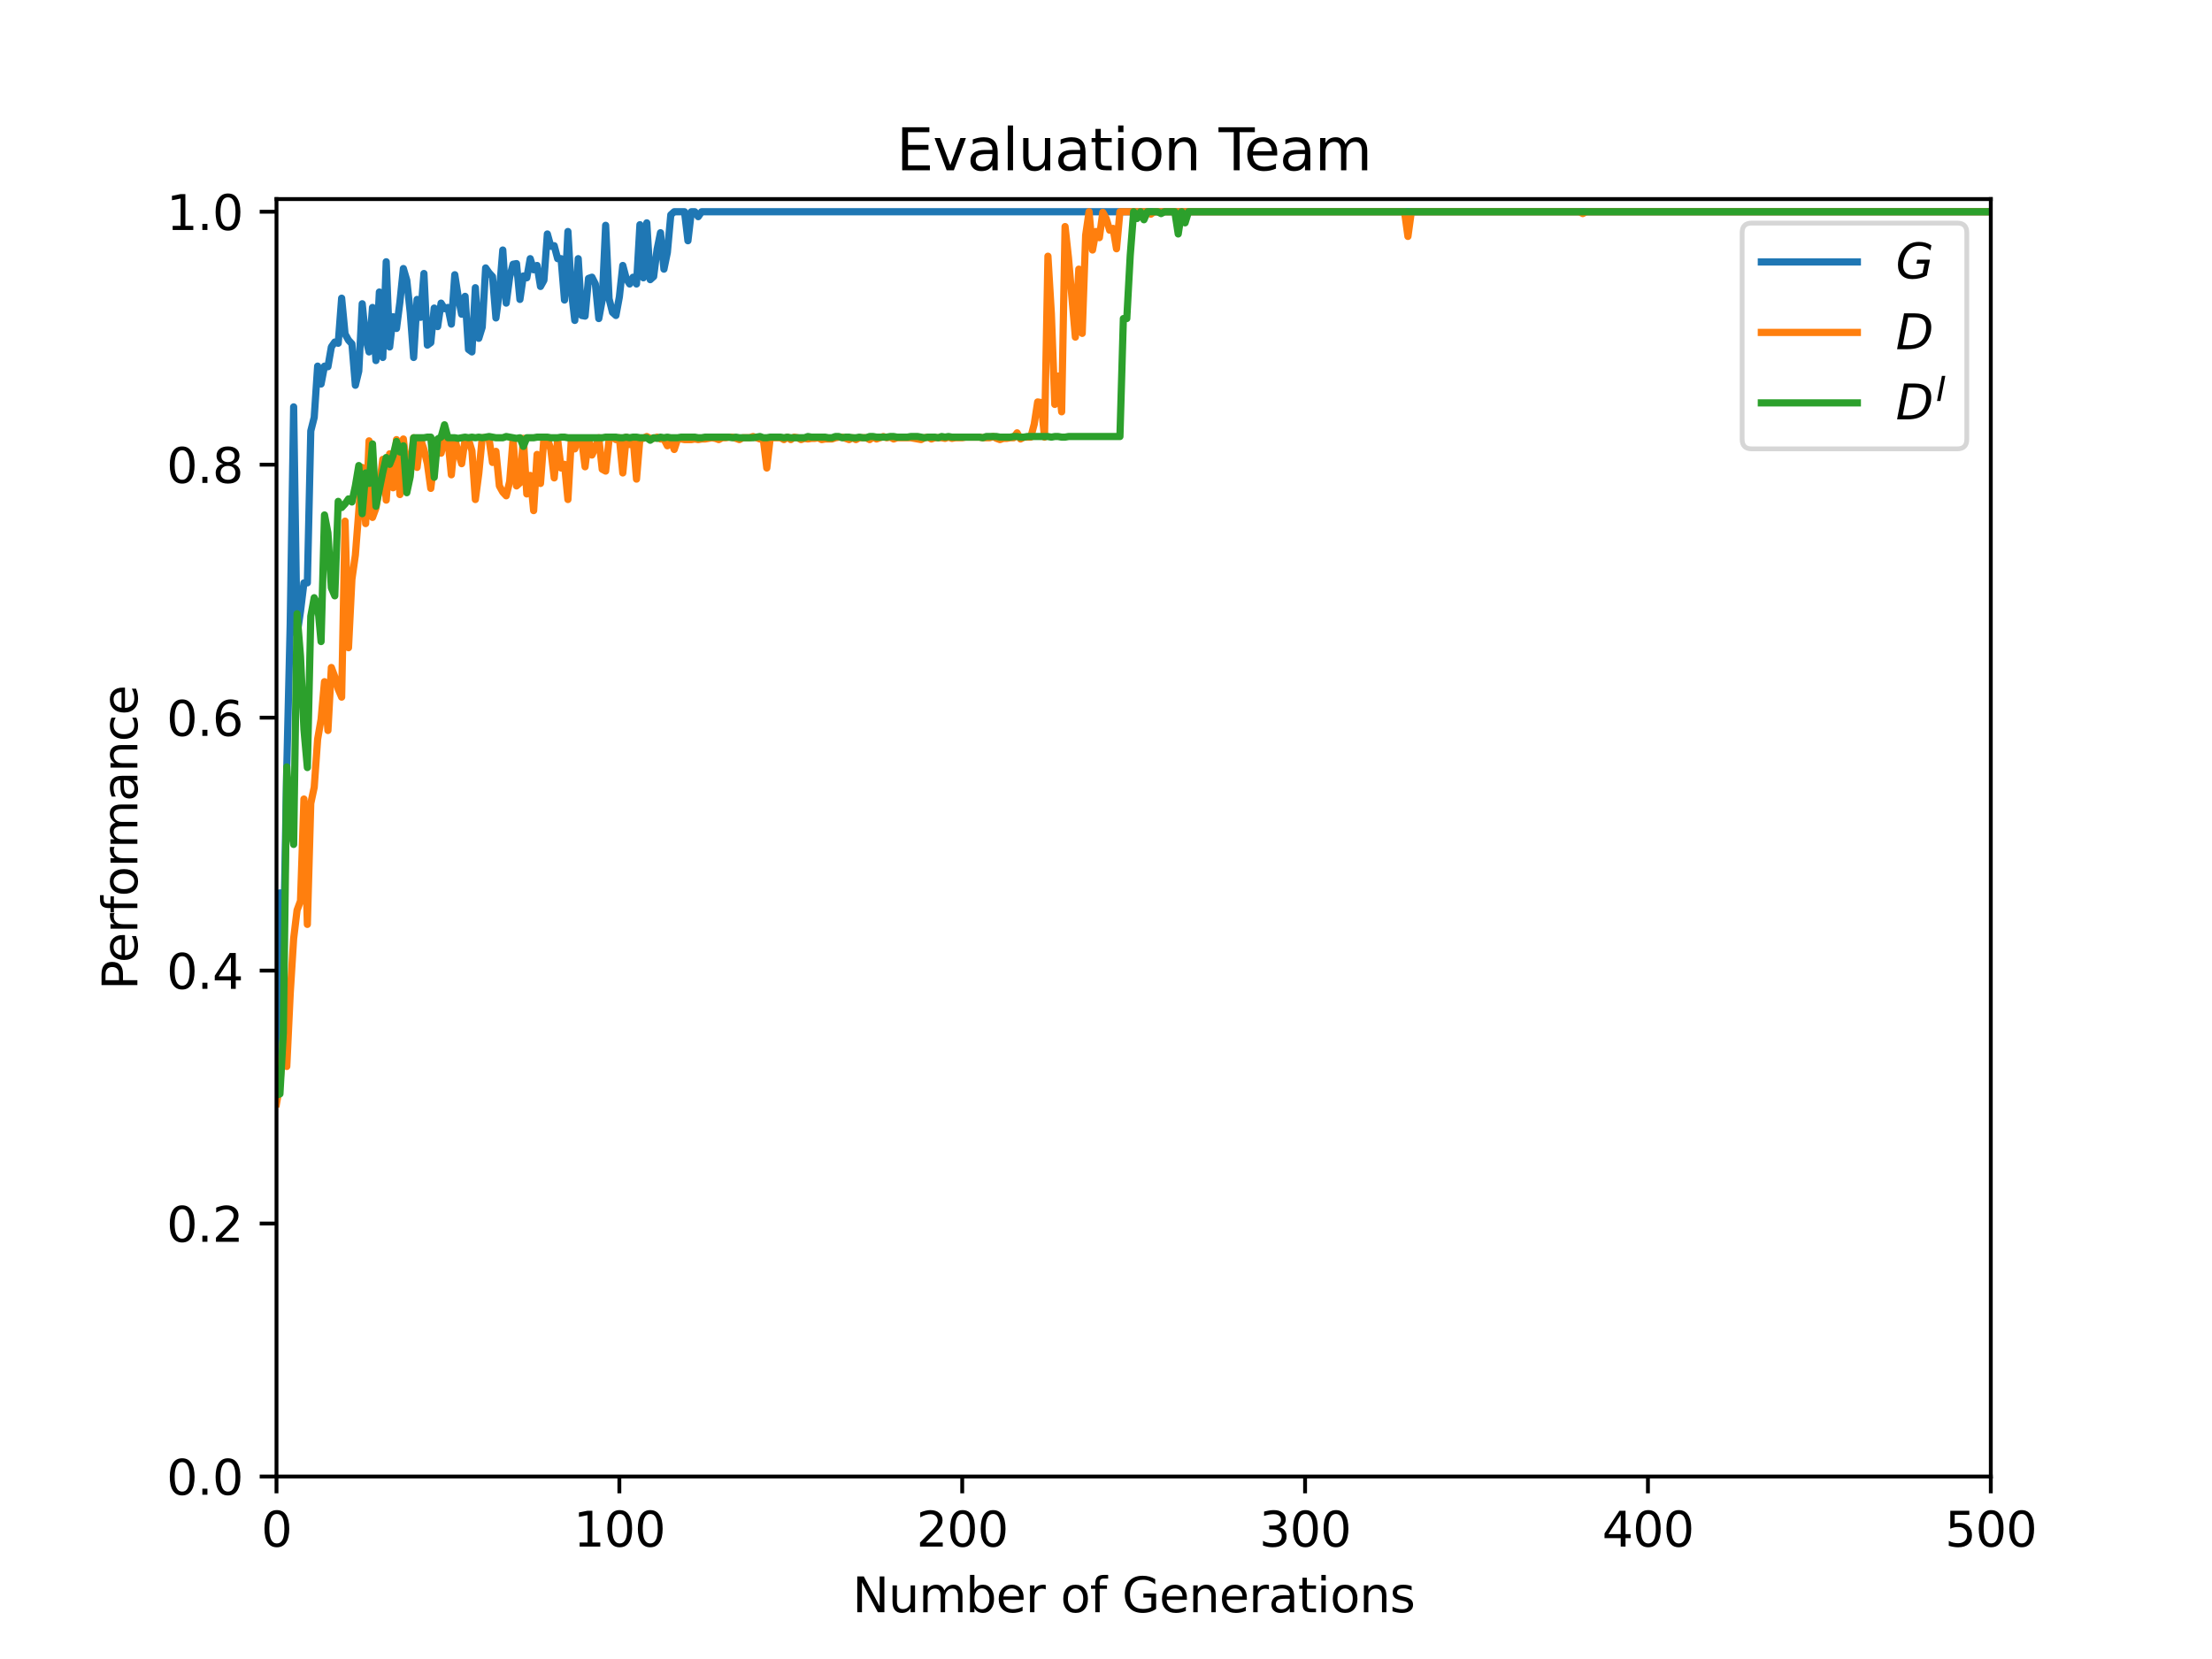 <?xml version="1.0" encoding="utf-8" standalone="no"?>
<!DOCTYPE svg PUBLIC "-//W3C//DTD SVG 1.1//EN"
  "http://www.w3.org/Graphics/SVG/1.1/DTD/svg11.dtd">
<svg xmlns:xlink="http://www.w3.org/1999/xlink" width="460.8pt" height="345.6pt" viewBox="0 0 460.8 345.6" xmlns="http://www.w3.org/2000/svg" version="1.1">
 <defs>
  <style type="text/css">*{stroke-linejoin: round; stroke-linecap: butt}</style>
 </defs>
 <g id="figure_1">
  <g id="patch_1">
   <path d="M 0 345.6 
L 460.8 345.6 
L 460.8 0 
L 0 0 
z
" style="fill: #ffffff"/>
  </g>
  <g id="axes_1">
   <g id="patch_2">
    <path d="M 57.6 307.584 
L 414.72 307.584 
L 414.72 41.472 
L 57.6 41.472 
z
" style="fill: #ffffff"/>
   </g>
   <g id="PolyCollection_1">
    <defs>
     <path id="ma5e71fef01" d="M 57.6 -120.867 
L 57.6 -120.867 
L 58.314 -159.591 
L 59.028 -146.597 
L 59.743 -185.579 
L 60.457 -215.683 
L 61.171 -260.84 
L 61.885 -213.367 
L 62.6 -218.256 
L 63.314 -224.174 
L 64.028 -224.174 
L 64.742 -255.822 
L 65.457 -258.652 
L 66.171 -269.33 
L 66.885 -265.6 
L 67.599 -269.33 
L 68.314 -269.202 
L 69.028 -273.319 
L 69.742 -274.348 
L 70.456 -274.091 
L 71.171 -283.482 
L 71.885 -276.02 
L 72.599 -274.734 
L 73.313 -273.962 
L 74.028 -265.342 
L 74.742 -268.301 
L 75.456 -282.324 
L 76.17 -275.248 
L 76.884 -272.289 
L 77.599 -281.552 
L 78.313 -270.488 
L 79.027 -284.769 
L 79.741 -271.132 
L 80.456 -291.072 
L 81.17 -273.319 
L 81.884 -279.623 
L 82.598 -277.178 
L 83.313 -282.71 
L 84.027 -289.657 
L 84.741 -287.213 
L 85.455 -280.523 
L 86.17 -271.132 
L 86.884 -283.225 
L 87.598 -279.494 
L 88.312 -288.628 
L 89.027 -273.705 
L 89.741 -274.219 
L 90.455 -281.424 
L 91.169 -277.564 
L 91.884 -282.453 
L 92.598 -281.295 
L 93.312 -281.552 
L 94.026 -278.079 
L 94.74 -288.371 
L 95.455 -283.739 
L 96.169 -280.137 
L 96.883 -283.868 
L 97.597 -272.804 
L 98.312 -272.289 
L 99.026 -285.669 
L 99.74 -275.12 
L 100.454 -277.435 
L 101.169 -289.786 
L 101.883 -288.757 
L 102.597 -287.985 
L 103.311 -279.365 
L 104.026 -284.769 
L 104.74 -293.517 
L 105.454 -282.453 
L 106.168 -287.856 
L 106.883 -290.558 
L 107.597 -290.687 
L 108.311 -283.225 
L 109.025 -288.114 
L 109.74 -287.728 
L 110.454 -291.716 
L 111.168 -289.4 
L 111.882 -290.301 
L 112.596 -285.926 
L 113.311 -287.213 
L 114.025 -296.862 
L 114.739 -294.289 
L 115.453 -294.417 
L 116.168 -291.716 
L 116.882 -291.716 
L 117.596 -283.096 
L 118.31 -297.376 
L 119.025 -285.026 
L 119.739 -278.851 
L 120.453 -291.716 
L 121.167 -279.88 
L 121.882 -279.751 
L 122.596 -287.599 
L 123.31 -287.856 
L 124.024 -286.441 
L 124.739 -279.237 
L 125.453 -283.096 
L 126.167 -298.663 
L 126.881 -283.353 
L 127.596 -280.523 
L 128.31 -279.88 
L 129.024 -283.739 
L 129.738 -290.301 
L 130.452 -287.599 
L 131.167 -286.441 
L 131.881 -287.856 
L 132.595 -286.441 
L 133.309 -298.792 
L 134.024 -287.728 
L 134.738 -299.178 
L 135.452 -287.342 
L 136.166 -287.985 
L 136.881 -293.646 
L 137.595 -297.119 
L 138.309 -289.529 
L 139.023 -293.002 
L 139.738 -300.85 
L 140.452 -301.493 
L 141.166 -301.493 
L 141.88 -301.493 
L 142.595 -301.493 
L 143.309 -295.447 
L 144.023 -301.493 
L 144.737 -301.493 
L 145.452 -300.464 
L 146.166 -301.493 
L 146.88 -301.493 
L 147.594 -301.493 
L 148.308 -301.493 
L 149.023 -301.493 
L 149.737 -301.493 
L 150.451 -301.493 
L 151.165 -301.493 
L 151.88 -301.493 
L 152.594 -301.493 
L 153.308 -301.493 
L 154.022 -301.493 
L 154.737 -301.493 
L 155.451 -301.493 
L 156.165 -301.493 
L 156.879 -301.493 
L 157.594 -301.493 
L 158.308 -301.493 
L 159.022 -301.493 
L 159.736 -301.493 
L 160.451 -301.493 
L 161.165 -301.493 
L 161.879 -301.493 
L 162.593 -301.493 
L 163.308 -301.493 
L 164.022 -301.493 
L 164.736 -301.493 
L 165.45 -301.493 
L 166.164 -301.493 
L 166.879 -301.493 
L 167.593 -301.493 
L 168.307 -301.493 
L 169.021 -301.493 
L 169.736 -301.493 
L 170.45 -301.493 
L 171.164 -301.493 
L 171.878 -301.493 
L 172.593 -301.493 
L 173.307 -301.493 
L 174.021 -301.493 
L 174.735 -301.493 
L 175.45 -301.493 
L 176.164 -301.493 
L 176.878 -301.493 
L 177.592 -301.493 
L 178.307 -301.493 
L 179.021 -301.493 
L 179.735 -301.493 
L 180.449 -301.493 
L 181.164 -301.493 
L 181.878 -301.493 
L 182.592 -301.493 
L 183.306 -301.493 
L 184.02 -301.493 
L 184.735 -301.493 
L 185.449 -301.493 
L 186.163 -301.493 
L 186.877 -301.493 
L 187.592 -301.493 
L 188.306 -301.493 
L 189.02 -301.493 
L 189.734 -301.493 
L 190.449 -301.493 
L 191.163 -301.493 
L 191.877 -301.493 
L 192.591 -301.493 
L 193.306 -301.493 
L 194.02 -301.493 
L 194.734 -301.493 
L 195.448 -301.493 
L 196.163 -301.493 
L 196.877 -301.493 
L 197.591 -301.493 
L 198.305 -301.493 
L 199.02 -301.493 
L 199.734 -301.493 
L 200.448 -301.493 
L 201.162 -301.493 
L 201.876 -301.493 
L 202.591 -301.493 
L 203.305 -301.493 
L 204.019 -301.493 
L 204.733 -301.493 
L 205.448 -301.493 
L 206.162 -301.493 
L 206.876 -301.493 
L 207.59 -301.493 
L 208.305 -301.493 
L 209.019 -301.493 
L 209.733 -301.493 
L 210.447 -301.493 
L 211.162 -301.493 
L 211.876 -301.493 
L 212.59 -301.493 
L 213.304 -301.493 
L 214.019 -301.493 
L 214.733 -301.493 
L 215.447 -301.493 
L 216.161 -301.493 
L 216.876 -301.493 
L 217.59 -301.493 
L 218.304 -301.493 
L 219.018 -301.493 
L 219.732 -301.493 
L 220.447 -301.493 
L 221.161 -301.493 
L 221.875 -301.493 
L 222.589 -301.493 
L 223.304 -301.493 
L 224.018 -301.493 
L 224.732 -301.493 
L 225.446 -301.493 
L 226.161 -301.493 
L 226.875 -301.493 
L 227.589 -301.493 
L 228.303 -301.493 
L 229.018 -301.493 
L 229.732 -301.493 
L 230.446 -301.493 
L 231.16 -301.493 
L 231.875 -301.493 
L 232.589 -301.493 
L 233.303 -301.493 
L 234.017 -301.493 
L 234.732 -301.493 
L 235.446 -301.493 
L 236.16 -301.493 
L 236.874 -301.493 
L 237.588 -301.493 
L 238.303 -301.493 
L 239.017 -301.493 
L 239.731 -301.493 
L 240.445 -301.493 
L 241.16 -301.493 
L 241.874 -301.493 
L 242.588 -301.493 
L 243.302 -301.493 
L 244.017 -301.493 
L 244.731 -301.493 
L 245.445 -301.493 
L 246.159 -301.493 
L 246.874 -301.493 
L 247.588 -301.493 
L 248.302 -301.493 
L 249.016 -301.493 
L 249.731 -301.493 
L 250.445 -301.493 
L 251.159 -301.493 
L 251.873 -301.493 
L 252.588 -301.493 
L 253.302 -301.493 
L 254.016 -301.493 
L 254.73 -301.493 
L 255.444 -301.493 
L 256.159 -301.493 
L 256.873 -301.493 
L 257.587 -301.493 
L 258.301 -301.493 
L 259.016 -301.493 
L 259.73 -301.493 
L 260.444 -301.493 
L 261.158 -301.493 
L 261.873 -301.493 
L 262.587 -301.493 
L 263.301 -301.493 
L 264.015 -301.493 
L 264.73 -301.493 
L 265.444 -301.493 
L 266.158 -301.493 
L 266.872 -301.493 
L 267.587 -301.493 
L 268.301 -301.493 
L 269.015 -301.493 
L 269.729 -301.493 
L 270.444 -301.493 
L 271.158 -301.493 
L 271.872 -301.493 
L 272.586 -301.493 
L 273.3 -301.493 
L 274.015 -301.493 
L 274.729 -301.493 
L 275.443 -301.493 
L 276.157 -301.493 
L 276.872 -301.493 
L 277.586 -301.493 
L 278.3 -301.493 
L 279.014 -301.493 
L 279.729 -301.493 
L 280.443 -301.493 
L 281.157 -301.493 
L 281.871 -301.493 
L 282.586 -301.493 
L 283.3 -301.493 
L 284.014 -301.493 
L 284.728 -301.493 
L 285.443 -301.493 
L 286.157 -301.493 
L 286.871 -301.493 
L 287.585 -301.493 
L 288.3 -301.493 
L 289.014 -301.493 
L 289.728 -301.493 
L 290.442 -301.493 
L 291.156 -301.493 
L 291.871 -301.493 
L 292.585 -301.493 
L 293.299 -301.493 
L 294.013 -301.493 
L 294.728 -301.493 
L 295.442 -301.493 
L 296.156 -301.493 
L 296.87 -301.493 
L 297.585 -301.493 
L 298.299 -301.493 
L 299.013 -301.493 
L 299.727 -301.493 
L 300.442 -301.493 
L 301.156 -301.493 
L 301.87 -301.493 
L 302.584 -301.493 
L 303.299 -301.493 
L 304.013 -301.493 
L 304.727 -301.493 
L 305.441 -301.493 
L 306.156 -301.493 
L 306.87 -301.493 
L 307.584 -301.493 
L 308.298 -301.493 
L 309.012 -301.493 
L 309.727 -301.493 
L 310.441 -301.493 
L 311.155 -301.493 
L 311.869 -301.493 
L 312.584 -301.493 
L 313.298 -301.493 
L 314.012 -301.493 
L 314.726 -301.493 
L 315.441 -301.493 
L 316.155 -301.493 
L 316.869 -301.493 
L 317.583 -301.493 
L 318.298 -301.493 
L 319.012 -301.493 
L 319.726 -301.493 
L 320.44 -301.493 
L 321.155 -301.493 
L 321.869 -301.493 
L 322.583 -301.493 
L 323.297 -301.493 
L 324.012 -301.493 
L 324.726 -301.493 
L 325.44 -301.493 
L 326.154 -301.493 
L 326.868 -301.493 
L 327.583 -301.493 
L 328.297 -301.493 
L 329.011 -301.493 
L 329.725 -301.493 
L 330.44 -301.493 
L 331.154 -301.493 
L 331.868 -301.493 
L 332.582 -301.493 
L 333.297 -301.493 
L 334.011 -301.493 
L 334.725 -301.493 
L 335.439 -301.493 
L 336.154 -301.493 
L 336.868 -301.493 
L 337.582 -301.493 
L 338.296 -301.493 
L 339.011 -301.493 
L 339.725 -301.493 
L 340.439 -301.493 
L 341.153 -301.493 
L 341.868 -301.493 
L 342.582 -301.493 
L 343.296 -301.493 
L 344.01 -301.493 
L 344.724 -301.493 
L 345.439 -301.493 
L 346.153 -301.493 
L 346.867 -301.493 
L 347.581 -301.493 
L 348.296 -301.493 
L 349.01 -301.493 
L 349.724 -301.493 
L 350.438 -301.493 
L 351.153 -301.493 
L 351.867 -301.493 
L 352.581 -301.493 
L 353.295 -301.493 
L 354.01 -301.493 
L 354.724 -301.493 
L 355.438 -301.493 
L 356.152 -301.493 
L 356.867 -301.493 
L 357.581 -301.493 
L 358.295 -301.493 
L 359.009 -301.493 
L 359.724 -301.493 
L 360.438 -301.493 
L 361.152 -301.493 
L 361.866 -301.493 
L 362.58 -301.493 
L 363.295 -301.493 
L 364.009 -301.493 
L 364.723 -301.493 
L 365.437 -301.493 
L 366.152 -301.493 
L 366.866 -301.493 
L 367.58 -301.493 
L 368.294 -301.493 
L 369.009 -301.493 
L 369.723 -301.493 
L 370.437 -301.493 
L 371.151 -301.493 
L 371.866 -301.493 
L 372.58 -301.493 
L 373.294 -301.493 
L 374.008 -301.493 
L 374.723 -301.493 
L 375.437 -301.493 
L 376.151 -301.493 
L 376.865 -301.493 
L 377.58 -301.493 
L 378.294 -301.493 
L 379.008 -301.493 
L 379.722 -301.493 
L 380.436 -301.493 
L 381.151 -301.493 
L 381.865 -301.493 
L 382.579 -301.493 
L 383.293 -301.493 
L 384.008 -301.493 
L 384.722 -301.493 
L 385.436 -301.493 
L 386.15 -301.493 
L 386.865 -301.493 
L 387.579 -301.493 
L 388.293 -301.493 
L 389.007 -301.493 
L 389.722 -301.493 
L 390.436 -301.493 
L 391.15 -301.493 
L 391.864 -301.493 
L 392.579 -301.493 
L 393.293 -301.493 
L 394.007 -301.493 
L 394.721 -301.493 
L 395.436 -301.493 
L 396.15 -301.493 
L 396.864 -301.493 
L 397.578 -301.493 
L 398.292 -301.493 
L 399.007 -301.493 
L 399.721 -301.493 
L 400.435 -301.493 
L 401.149 -301.493 
L 401.864 -301.493 
L 402.578 -301.493 
L 403.292 -301.493 
L 404.006 -301.493 
L 404.721 -301.493 
L 405.435 -301.493 
L 406.149 -301.493 
L 406.863 -301.493 
L 407.578 -301.493 
L 408.292 -301.493 
L 409.006 -301.493 
L 409.72 -301.493 
L 410.435 -301.493 
L 411.149 -301.493 
L 411.863 -301.493 
L 412.577 -301.493 
L 413.292 -301.493 
L 414.006 -301.493 
L 414.72 -301.493 
L 414.72 -301.493 
L 414.72 -301.493 
L 414.006 -301.493 
L 413.292 -301.493 
L 412.577 -301.493 
L 411.863 -301.493 
L 411.149 -301.493 
L 410.435 -301.493 
L 409.72 -301.493 
L 409.006 -301.493 
L 408.292 -301.493 
L 407.578 -301.493 
L 406.863 -301.493 
L 406.149 -301.493 
L 405.435 -301.493 
L 404.721 -301.493 
L 404.006 -301.493 
L 403.292 -301.493 
L 402.578 -301.493 
L 401.864 -301.493 
L 401.149 -301.493 
L 400.435 -301.493 
L 399.721 -301.493 
L 399.007 -301.493 
L 398.292 -301.493 
L 397.578 -301.493 
L 396.864 -301.493 
L 396.15 -301.493 
L 395.436 -301.493 
L 394.721 -301.493 
L 394.007 -301.493 
L 393.293 -301.493 
L 392.579 -301.493 
L 391.864 -301.493 
L 391.15 -301.493 
L 390.436 -301.493 
L 389.722 -301.493 
L 389.007 -301.493 
L 388.293 -301.493 
L 387.579 -301.493 
L 386.865 -301.493 
L 386.15 -301.493 
L 385.436 -301.493 
L 384.722 -301.493 
L 384.008 -301.493 
L 383.293 -301.493 
L 382.579 -301.493 
L 381.865 -301.493 
L 381.151 -301.493 
L 380.436 -301.493 
L 379.722 -301.493 
L 379.008 -301.493 
L 378.294 -301.493 
L 377.58 -301.493 
L 376.865 -301.493 
L 376.151 -301.493 
L 375.437 -301.493 
L 374.723 -301.493 
L 374.008 -301.493 
L 373.294 -301.493 
L 372.58 -301.493 
L 371.866 -301.493 
L 371.151 -301.493 
L 370.437 -301.493 
L 369.723 -301.493 
L 369.009 -301.493 
L 368.294 -301.493 
L 367.58 -301.493 
L 366.866 -301.493 
L 366.152 -301.493 
L 365.437 -301.493 
L 364.723 -301.493 
L 364.009 -301.493 
L 363.295 -301.493 
L 362.58 -301.493 
L 361.866 -301.493 
L 361.152 -301.493 
L 360.438 -301.493 
L 359.724 -301.493 
L 359.009 -301.493 
L 358.295 -301.493 
L 357.581 -301.493 
L 356.867 -301.493 
L 356.152 -301.493 
L 355.438 -301.493 
L 354.724 -301.493 
L 354.01 -301.493 
L 353.295 -301.493 
L 352.581 -301.493 
L 351.867 -301.493 
L 351.153 -301.493 
L 350.438 -301.493 
L 349.724 -301.493 
L 349.01 -301.493 
L 348.296 -301.493 
L 347.581 -301.493 
L 346.867 -301.493 
L 346.153 -301.493 
L 345.439 -301.493 
L 344.724 -301.493 
L 344.01 -301.493 
L 343.296 -301.493 
L 342.582 -301.493 
L 341.868 -301.493 
L 341.153 -301.493 
L 340.439 -301.493 
L 339.725 -301.493 
L 339.011 -301.493 
L 338.296 -301.493 
L 337.582 -301.493 
L 336.868 -301.493 
L 336.154 -301.493 
L 335.439 -301.493 
L 334.725 -301.493 
L 334.011 -301.493 
L 333.297 -301.493 
L 332.582 -301.493 
L 331.868 -301.493 
L 331.154 -301.493 
L 330.44 -301.493 
L 329.725 -301.493 
L 329.011 -301.493 
L 328.297 -301.493 
L 327.583 -301.493 
L 326.868 -301.493 
L 326.154 -301.493 
L 325.44 -301.493 
L 324.726 -301.493 
L 324.012 -301.493 
L 323.297 -301.493 
L 322.583 -301.493 
L 321.869 -301.493 
L 321.155 -301.493 
L 320.44 -301.493 
L 319.726 -301.493 
L 319.012 -301.493 
L 318.298 -301.493 
L 317.583 -301.493 
L 316.869 -301.493 
L 316.155 -301.493 
L 315.441 -301.493 
L 314.726 -301.493 
L 314.012 -301.493 
L 313.298 -301.493 
L 312.584 -301.493 
L 311.869 -301.493 
L 311.155 -301.493 
L 310.441 -301.493 
L 309.727 -301.493 
L 309.012 -301.493 
L 308.298 -301.493 
L 307.584 -301.493 
L 306.87 -301.493 
L 306.156 -301.493 
L 305.441 -301.493 
L 304.727 -301.493 
L 304.013 -301.493 
L 303.299 -301.493 
L 302.584 -301.493 
L 301.87 -301.493 
L 301.156 -301.493 
L 300.442 -301.493 
L 299.727 -301.493 
L 299.013 -301.493 
L 298.299 -301.493 
L 297.585 -301.493 
L 296.87 -301.493 
L 296.156 -301.493 
L 295.442 -301.493 
L 294.728 -301.493 
L 294.013 -301.493 
L 293.299 -301.493 
L 292.585 -301.493 
L 291.871 -301.493 
L 291.156 -301.493 
L 290.442 -301.493 
L 289.728 -301.493 
L 289.014 -301.493 
L 288.3 -301.493 
L 287.585 -301.493 
L 286.871 -301.493 
L 286.157 -301.493 
L 285.443 -301.493 
L 284.728 -301.493 
L 284.014 -301.493 
L 283.3 -301.493 
L 282.586 -301.493 
L 281.871 -301.493 
L 281.157 -301.493 
L 280.443 -301.493 
L 279.729 -301.493 
L 279.014 -301.493 
L 278.3 -301.493 
L 277.586 -301.493 
L 276.872 -301.493 
L 276.157 -301.493 
L 275.443 -301.493 
L 274.729 -301.493 
L 274.015 -301.493 
L 273.3 -301.493 
L 272.586 -301.493 
L 271.872 -301.493 
L 271.158 -301.493 
L 270.444 -301.493 
L 269.729 -301.493 
L 269.015 -301.493 
L 268.301 -301.493 
L 267.587 -301.493 
L 266.872 -301.493 
L 266.158 -301.493 
L 265.444 -301.493 
L 264.73 -301.493 
L 264.015 -301.493 
L 263.301 -301.493 
L 262.587 -301.493 
L 261.873 -301.493 
L 261.158 -301.493 
L 260.444 -301.493 
L 259.73 -301.493 
L 259.016 -301.493 
L 258.301 -301.493 
L 257.587 -301.493 
L 256.873 -301.493 
L 256.159 -301.493 
L 255.444 -301.493 
L 254.73 -301.493 
L 254.016 -301.493 
L 253.302 -301.493 
L 252.588 -301.493 
L 251.873 -301.493 
L 251.159 -301.493 
L 250.445 -301.493 
L 249.731 -301.493 
L 249.016 -301.493 
L 248.302 -301.493 
L 247.588 -301.493 
L 246.874 -301.493 
L 246.159 -301.493 
L 245.445 -301.493 
L 244.731 -301.493 
L 244.017 -301.493 
L 243.302 -301.493 
L 242.588 -301.493 
L 241.874 -301.493 
L 241.16 -301.493 
L 240.445 -301.493 
L 239.731 -301.493 
L 239.017 -301.493 
L 238.303 -301.493 
L 237.588 -301.493 
L 236.874 -301.493 
L 236.16 -301.493 
L 235.446 -301.493 
L 234.732 -301.493 
L 234.017 -301.493 
L 233.303 -301.493 
L 232.589 -301.493 
L 231.875 -301.493 
L 231.16 -301.493 
L 230.446 -301.493 
L 229.732 -301.493 
L 229.018 -301.493 
L 228.303 -301.493 
L 227.589 -301.493 
L 226.875 -301.493 
L 226.161 -301.493 
L 225.446 -301.493 
L 224.732 -301.493 
L 224.018 -301.493 
L 223.304 -301.493 
L 222.589 -301.493 
L 221.875 -301.493 
L 221.161 -301.493 
L 220.447 -301.493 
L 219.732 -301.493 
L 219.018 -301.493 
L 218.304 -301.493 
L 217.59 -301.493 
L 216.876 -301.493 
L 216.161 -301.493 
L 215.447 -301.493 
L 214.733 -301.493 
L 214.019 -301.493 
L 213.304 -301.493 
L 212.59 -301.493 
L 211.876 -301.493 
L 211.162 -301.493 
L 210.447 -301.493 
L 209.733 -301.493 
L 209.019 -301.493 
L 208.305 -301.493 
L 207.59 -301.493 
L 206.876 -301.493 
L 206.162 -301.493 
L 205.448 -301.493 
L 204.733 -301.493 
L 204.019 -301.493 
L 203.305 -301.493 
L 202.591 -301.493 
L 201.876 -301.493 
L 201.162 -301.493 
L 200.448 -301.493 
L 199.734 -301.493 
L 199.02 -301.493 
L 198.305 -301.493 
L 197.591 -301.493 
L 196.877 -301.493 
L 196.163 -301.493 
L 195.448 -301.493 
L 194.734 -301.493 
L 194.02 -301.493 
L 193.306 -301.493 
L 192.591 -301.493 
L 191.877 -301.493 
L 191.163 -301.493 
L 190.449 -301.493 
L 189.734 -301.493 
L 189.02 -301.493 
L 188.306 -301.493 
L 187.592 -301.493 
L 186.877 -301.493 
L 186.163 -301.493 
L 185.449 -301.493 
L 184.735 -301.493 
L 184.02 -301.493 
L 183.306 -301.493 
L 182.592 -301.493 
L 181.878 -301.493 
L 181.164 -301.493 
L 180.449 -301.493 
L 179.735 -301.493 
L 179.021 -301.493 
L 178.307 -301.493 
L 177.592 -301.493 
L 176.878 -301.493 
L 176.164 -301.493 
L 175.45 -301.493 
L 174.735 -301.493 
L 174.021 -301.493 
L 173.307 -301.493 
L 172.593 -301.493 
L 171.878 -301.493 
L 171.164 -301.493 
L 170.45 -301.493 
L 169.736 -301.493 
L 169.021 -301.493 
L 168.307 -301.493 
L 167.593 -301.493 
L 166.879 -301.493 
L 166.164 -301.493 
L 165.45 -301.493 
L 164.736 -301.493 
L 164.022 -301.493 
L 163.308 -301.493 
L 162.593 -301.493 
L 161.879 -301.493 
L 161.165 -301.493 
L 160.451 -301.493 
L 159.736 -301.493 
L 159.022 -301.493 
L 158.308 -301.493 
L 157.594 -301.493 
L 156.879 -301.493 
L 156.165 -301.493 
L 155.451 -301.493 
L 154.737 -301.493 
L 154.022 -301.493 
L 153.308 -301.493 
L 152.594 -301.493 
L 151.88 -301.493 
L 151.165 -301.493 
L 150.451 -301.493 
L 149.737 -301.493 
L 149.023 -301.493 
L 148.308 -301.493 
L 147.594 -301.493 
L 146.88 -301.493 
L 146.166 -301.493 
L 145.452 -300.464 
L 144.737 -301.493 
L 144.023 -301.493 
L 143.309 -295.447 
L 142.595 -301.493 
L 141.88 -301.493 
L 141.166 -301.493 
L 140.452 -301.493 
L 139.738 -300.85 
L 139.023 -293.002 
L 138.309 -289.529 
L 137.595 -297.119 
L 136.881 -293.646 
L 136.166 -287.985 
L 135.452 -287.342 
L 134.738 -299.178 
L 134.024 -287.728 
L 133.309 -298.792 
L 132.595 -286.441 
L 131.881 -287.856 
L 131.167 -286.441 
L 130.452 -287.599 
L 129.738 -290.301 
L 129.024 -283.739 
L 128.31 -279.88 
L 127.596 -280.523 
L 126.881 -283.353 
L 126.167 -298.663 
L 125.453 -283.096 
L 124.739 -279.237 
L 124.024 -286.441 
L 123.31 -287.856 
L 122.596 -287.599 
L 121.882 -279.751 
L 121.167 -279.88 
L 120.453 -291.716 
L 119.739 -278.851 
L 119.025 -285.026 
L 118.31 -297.376 
L 117.596 -283.096 
L 116.882 -291.716 
L 116.168 -291.716 
L 115.453 -294.417 
L 114.739 -294.289 
L 114.025 -296.862 
L 113.311 -287.213 
L 112.596 -285.926 
L 111.882 -290.301 
L 111.168 -289.4 
L 110.454 -291.716 
L 109.74 -287.728 
L 109.025 -288.114 
L 108.311 -283.225 
L 107.597 -290.687 
L 106.883 -290.558 
L 106.168 -287.856 
L 105.454 -282.453 
L 104.74 -293.517 
L 104.026 -284.769 
L 103.311 -279.365 
L 102.597 -287.985 
L 101.883 -288.757 
L 101.169 -289.786 
L 100.454 -277.435 
L 99.74 -275.12 
L 99.026 -285.669 
L 98.312 -272.289 
L 97.597 -272.804 
L 96.883 -283.868 
L 96.169 -280.137 
L 95.455 -283.739 
L 94.74 -288.371 
L 94.026 -278.079 
L 93.312 -281.552 
L 92.598 -281.295 
L 91.884 -282.453 
L 91.169 -277.564 
L 90.455 -281.424 
L 89.741 -274.219 
L 89.027 -273.705 
L 88.312 -288.628 
L 87.598 -279.494 
L 86.884 -283.225 
L 86.17 -271.132 
L 85.455 -280.523 
L 84.741 -287.213 
L 84.027 -289.657 
L 83.313 -282.71 
L 82.598 -277.178 
L 81.884 -279.623 
L 81.17 -273.319 
L 80.456 -291.072 
L 79.741 -271.132 
L 79.027 -284.769 
L 78.313 -270.488 
L 77.599 -281.552 
L 76.884 -272.289 
L 76.17 -275.248 
L 75.456 -282.324 
L 74.742 -268.301 
L 74.028 -265.342 
L 73.313 -273.962 
L 72.599 -274.734 
L 71.885 -276.02 
L 71.171 -283.482 
L 70.456 -274.091 
L 69.742 -274.348 
L 69.028 -273.319 
L 68.314 -269.202 
L 67.599 -269.33 
L 66.885 -265.6 
L 66.171 -269.33 
L 65.457 -258.652 
L 64.742 -255.822 
L 64.028 -224.174 
L 63.314 -224.174 
L 62.6 -218.256 
L 61.885 -213.367 
L 61.171 -260.84 
L 60.457 -215.683 
L 59.743 -185.579 
L 59.028 -146.597 
L 58.314 -159.591 
L 57.6 -120.867 
z
" style="stroke: #1f77b4; stroke-opacity: 0.2"/>
    </defs>
    <g clip-path="url(#pb51cea6307)">
     <use xlink:href="#ma5e71fef01" x="0" y="345.6" style="fill: #1f77b4; fill-opacity: 0.2; stroke: #1f77b4; stroke-opacity: 0.2"/>
    </g>
   </g>
   <g id="PolyCollection_2">
    <g clip-path="url(#pb51cea6307)">
     <use xlink:href="#ma5e71fef01" x="0" y="345.6" style="fill: #1f77b4; fill-opacity: 0.2; stroke: #1f77b4; stroke-opacity: 0.2"/>
    </g>
   </g>
   <g id="PolyCollection_3">
    <defs>
     <path id="mbe2791adfd" d="M 57.6 -115.721 
L 57.6 -115.721 
L 58.314 -119.709 
L 59.028 -129.68 
L 59.743 -123.44 
L 60.457 -138.621 
L 61.171 -150.071 
L 61.885 -155.989 
L 62.6 -157.919 
L 63.314 -179.146 
L 64.028 -153.03 
L 64.742 -178.246 
L 65.457 -181.591 
L 66.171 -191.625 
L 66.885 -195.742 
L 67.599 -203.59 
L 68.314 -193.426 
L 69.028 -206.549 
L 69.742 -204.619 
L 70.456 -202.046 
L 71.171 -200.374 
L 71.885 -237.039 
L 72.599 -210.666 
L 73.313 -224.946 
L 74.028 -229.963 
L 74.742 -238.712 
L 75.456 -248.232 
L 76.17 -236.524 
L 76.884 -253.764 
L 77.599 -237.811 
L 78.313 -239.741 
L 79.027 -244.244 
L 79.741 -249.904 
L 80.456 -241.413 
L 81.17 -251.062 
L 81.884 -243.986 
L 82.598 -254.021 
L 83.313 -242.571 
L 84.027 -254.15 
L 84.741 -247.974 
L 85.455 -248.36 
L 86.17 -254.407 
L 86.884 -248.232 
L 87.598 -254.15 
L 88.312 -251.963 
L 89.027 -249.004 
L 89.741 -243.858 
L 90.455 -249.776 
L 91.169 -254.021 
L 91.884 -251.191 
L 92.598 -254.021 
L 93.312 -254.021 
L 94.026 -246.688 
L 94.74 -254.15 
L 95.455 -251.319 
L 96.169 -249.004 
L 96.883 -254.021 
L 97.597 -254.021 
L 98.312 -251.705 
L 99.026 -241.542 
L 99.74 -246.945 
L 100.454 -254.407 
L 101.169 -254.407 
L 101.883 -254.15 
L 102.597 -249.261 
L 103.311 -251.577 
L 104.026 -244.372 
L 104.74 -243.086 
L 105.454 -242.314 
L 106.168 -245.273 
L 106.883 -254.15 
L 107.597 -244.372 
L 108.311 -245.015 
L 109.025 -254.278 
L 109.74 -242.7 
L 110.454 -246.559 
L 111.168 -239.226 
L 111.882 -250.933 
L 112.596 -244.887 
L 113.311 -254.407 
L 114.025 -254.278 
L 114.739 -251.963 
L 115.453 -246.045 
L 116.168 -254.021 
L 116.882 -248.103 
L 117.596 -248.875 
L 118.31 -241.542 
L 119.025 -254.278 
L 119.739 -252.091 
L 120.453 -254.278 
L 121.167 -254.021 
L 121.882 -248.36 
L 122.596 -254.278 
L 123.31 -250.805 
L 124.024 -252.349 
L 124.739 -254.407 
L 125.453 -247.846 
L 126.167 -247.46 
L 126.881 -254.021 
L 127.596 -254.536 
L 128.31 -254.021 
L 129.024 -254.407 
L 129.738 -247.074 
L 130.452 -254.536 
L 131.167 -252.992 
L 131.881 -254.278 
L 132.595 -245.787 
L 133.309 -254.278 
L 134.024 -254.278 
L 134.738 -254.664 
L 135.452 -254.278 
L 136.166 -254.278 
L 136.881 -254.536 
L 137.595 -254.15 
L 138.309 -254.15 
L 139.023 -252.735 
L 139.738 -254.021 
L 140.452 -251.963 
L 141.166 -254.15 
L 141.88 -254.15 
L 142.595 -254.021 
L 143.309 -254.021 
L 144.023 -254.021 
L 144.737 -254.15 
L 145.452 -254.021 
L 146.166 -254.15 
L 146.88 -254.15 
L 147.594 -254.278 
L 148.308 -254.407 
L 149.023 -254.278 
L 149.737 -254.021 
L 150.451 -254.407 
L 151.165 -254.407 
L 151.88 -254.536 
L 152.594 -254.536 
L 153.308 -254.278 
L 154.022 -254.021 
L 154.737 -254.407 
L 155.451 -254.407 
L 156.165 -254.407 
L 156.879 -254.664 
L 157.594 -254.407 
L 158.308 -254.15 
L 159.022 -254.021 
L 159.736 -248.103 
L 160.451 -254.407 
L 161.165 -254.407 
L 161.879 -254.407 
L 162.593 -254.407 
L 163.308 -254.021 
L 164.022 -254.536 
L 164.736 -254.021 
L 165.45 -254.536 
L 166.164 -254.407 
L 166.879 -254.021 
L 167.593 -254.278 
L 168.307 -254.15 
L 169.021 -254.278 
L 169.736 -254.278 
L 170.45 -254.407 
L 171.164 -254.021 
L 171.878 -254.15 
L 172.593 -254.15 
L 173.307 -254.15 
L 174.021 -254.407 
L 174.735 -254.536 
L 175.45 -254.536 
L 176.164 -254.278 
L 176.878 -254.021 
L 177.592 -254.407 
L 178.307 -254.021 
L 179.021 -254.407 
L 179.735 -254.407 
L 180.449 -254.407 
L 181.164 -254.021 
L 181.878 -254.536 
L 182.592 -254.15 
L 183.306 -254.407 
L 184.02 -254.664 
L 184.735 -254.407 
L 185.449 -254.536 
L 186.163 -254.15 
L 186.877 -254.407 
L 187.592 -254.407 
L 188.306 -254.407 
L 189.02 -254.407 
L 189.734 -254.407 
L 190.449 -254.278 
L 191.163 -254.15 
L 191.877 -254.021 
L 192.591 -254.407 
L 193.306 -254.536 
L 194.02 -254.15 
L 194.734 -254.407 
L 195.448 -254.407 
L 196.163 -254.407 
L 196.877 -254.278 
L 197.591 -254.536 
L 198.305 -254.278 
L 199.02 -254.407 
L 199.734 -254.407 
L 200.448 -254.407 
L 201.162 -254.536 
L 201.876 -254.536 
L 202.591 -254.536 
L 203.305 -254.536 
L 204.019 -254.536 
L 204.733 -254.407 
L 205.448 -254.407 
L 206.162 -254.407 
L 206.876 -254.664 
L 207.59 -254.278 
L 208.305 -254.021 
L 209.019 -254.278 
L 209.733 -254.278 
L 210.447 -254.407 
L 211.162 -254.407 
L 211.876 -255.436 
L 212.59 -254.15 
L 213.304 -254.536 
L 214.019 -254.536 
L 214.733 -254.536 
L 215.447 -257.237 
L 216.161 -261.869 
L 216.876 -261.74 
L 217.59 -254.536 
L 218.304 -292.23 
L 219.018 -280.266 
L 219.732 -261.354 
L 220.447 -267.272 
L 221.161 -259.81 
L 221.875 -298.406 
L 222.589 -291.844 
L 223.304 -283.868 
L 224.018 -275.377 
L 224.732 -289.529 
L 225.446 -276.149 
L 226.161 -296.604 
L 226.875 -301.493 
L 227.589 -293.517 
L 228.303 -297.376 
L 229.018 -296.09 
L 229.732 -301.365 
L 230.446 -300.078 
L 231.16 -297.634 
L 231.875 -298.02 
L 232.589 -293.774 
L 233.303 -301.493 
L 234.017 -301.493 
L 234.732 -301.493 
L 235.446 -301.493 
L 236.16 -301.493 
L 236.874 -301.493 
L 237.588 -301.493 
L 238.303 -301.493 
L 239.017 -301.493 
L 239.731 -300.979 
L 240.445 -301.493 
L 241.16 -301.493 
L 241.874 -301.493 
L 242.588 -301.493 
L 243.302 -301.493 
L 244.017 -301.493 
L 244.731 -301.493 
L 245.445 -301.493 
L 246.159 -301.493 
L 246.874 -301.493 
L 247.588 -301.493 
L 248.302 -301.493 
L 249.016 -301.493 
L 249.731 -301.493 
L 250.445 -301.493 
L 251.159 -301.493 
L 251.873 -301.493 
L 252.588 -301.493 
L 253.302 -301.493 
L 254.016 -301.493 
L 254.73 -301.493 
L 255.444 -301.493 
L 256.159 -301.493 
L 256.873 -301.493 
L 257.587 -301.493 
L 258.301 -301.493 
L 259.016 -301.493 
L 259.73 -301.493 
L 260.444 -301.493 
L 261.158 -301.493 
L 261.873 -301.493 
L 262.587 -301.493 
L 263.301 -301.493 
L 264.015 -301.493 
L 264.73 -301.493 
L 265.444 -301.493 
L 266.158 -301.493 
L 266.872 -301.493 
L 267.587 -301.493 
L 268.301 -301.493 
L 269.015 -301.493 
L 269.729 -301.493 
L 270.444 -301.493 
L 271.158 -301.493 
L 271.872 -301.493 
L 272.586 -301.493 
L 273.3 -301.493 
L 274.015 -301.493 
L 274.729 -301.493 
L 275.443 -301.493 
L 276.157 -301.493 
L 276.872 -301.493 
L 277.586 -301.493 
L 278.3 -301.493 
L 279.014 -301.493 
L 279.729 -301.493 
L 280.443 -301.493 
L 281.157 -301.493 
L 281.871 -301.493 
L 282.586 -301.493 
L 283.3 -301.493 
L 284.014 -301.493 
L 284.728 -301.493 
L 285.443 -301.493 
L 286.157 -301.493 
L 286.871 -301.493 
L 287.585 -301.493 
L 288.3 -301.493 
L 289.014 -301.493 
L 289.728 -301.493 
L 290.442 -301.493 
L 291.156 -301.493 
L 291.871 -301.493 
L 292.585 -301.493 
L 293.299 -296.347 
L 294.013 -301.493 
L 294.728 -301.493 
L 295.442 -301.493 
L 296.156 -301.493 
L 296.87 -301.493 
L 297.585 -301.493 
L 298.299 -301.493 
L 299.013 -301.493 
L 299.727 -301.493 
L 300.442 -301.493 
L 301.156 -301.493 
L 301.87 -301.493 
L 302.584 -301.493 
L 303.299 -301.493 
L 304.013 -301.493 
L 304.727 -301.493 
L 305.441 -301.493 
L 306.156 -301.493 
L 306.87 -301.493 
L 307.584 -301.493 
L 308.298 -301.493 
L 309.012 -301.493 
L 309.727 -301.493 
L 310.441 -301.493 
L 311.155 -301.493 
L 311.869 -301.493 
L 312.584 -301.493 
L 313.298 -301.493 
L 314.012 -301.493 
L 314.726 -301.493 
L 315.441 -301.493 
L 316.155 -301.493 
L 316.869 -301.493 
L 317.583 -301.493 
L 318.298 -301.493 
L 319.012 -301.493 
L 319.726 -301.493 
L 320.44 -301.493 
L 321.155 -301.493 
L 321.869 -301.493 
L 322.583 -301.493 
L 323.297 -301.493 
L 324.012 -301.493 
L 324.726 -301.493 
L 325.44 -301.493 
L 326.154 -301.493 
L 326.868 -301.493 
L 327.583 -301.493 
L 328.297 -301.493 
L 329.011 -301.493 
L 329.725 -301.107 
L 330.44 -301.493 
L 331.154 -301.493 
L 331.868 -301.493 
L 332.582 -301.493 
L 333.297 -301.493 
L 334.011 -301.493 
L 334.725 -301.493 
L 335.439 -301.493 
L 336.154 -301.493 
L 336.868 -301.493 
L 337.582 -301.493 
L 338.296 -301.493 
L 339.011 -301.493 
L 339.725 -301.493 
L 340.439 -301.493 
L 341.153 -301.493 
L 341.868 -301.493 
L 342.582 -301.493 
L 343.296 -301.493 
L 344.01 -301.493 
L 344.724 -301.493 
L 345.439 -301.493 
L 346.153 -301.493 
L 346.867 -301.493 
L 347.581 -301.493 
L 348.296 -301.493 
L 349.01 -301.493 
L 349.724 -301.493 
L 350.438 -301.493 
L 351.153 -301.493 
L 351.867 -301.493 
L 352.581 -301.493 
L 353.295 -301.493 
L 354.01 -301.493 
L 354.724 -301.493 
L 355.438 -301.493 
L 356.152 -301.493 
L 356.867 -301.493 
L 357.581 -301.493 
L 358.295 -301.493 
L 359.009 -301.493 
L 359.724 -301.493 
L 360.438 -301.493 
L 361.152 -301.493 
L 361.866 -301.493 
L 362.58 -301.493 
L 363.295 -301.493 
L 364.009 -301.493 
L 364.723 -301.493 
L 365.437 -301.493 
L 366.152 -301.493 
L 366.866 -301.493 
L 367.58 -301.493 
L 368.294 -301.493 
L 369.009 -301.493 
L 369.723 -301.493 
L 370.437 -301.493 
L 371.151 -301.493 
L 371.866 -301.493 
L 372.58 -301.493 
L 373.294 -301.493 
L 374.008 -301.493 
L 374.723 -301.493 
L 375.437 -301.493 
L 376.151 -301.493 
L 376.865 -301.493 
L 377.58 -301.493 
L 378.294 -301.493 
L 379.008 -301.493 
L 379.722 -301.493 
L 380.436 -301.493 
L 381.151 -301.493 
L 381.865 -301.493 
L 382.579 -301.493 
L 383.293 -301.493 
L 384.008 -301.493 
L 384.722 -301.493 
L 385.436 -301.493 
L 386.15 -301.493 
L 386.865 -301.493 
L 387.579 -301.493 
L 388.293 -301.493 
L 389.007 -301.493 
L 389.722 -301.493 
L 390.436 -301.493 
L 391.15 -301.493 
L 391.864 -301.493 
L 392.579 -301.493 
L 393.293 -301.493 
L 394.007 -301.493 
L 394.721 -301.493 
L 395.436 -301.493 
L 396.15 -301.493 
L 396.864 -301.493 
L 397.578 -301.493 
L 398.292 -301.493 
L 399.007 -301.493 
L 399.721 -301.493 
L 400.435 -301.493 
L 401.149 -301.493 
L 401.864 -301.493 
L 402.578 -301.493 
L 403.292 -301.493 
L 404.006 -301.493 
L 404.721 -301.493 
L 405.435 -301.493 
L 406.149 -301.493 
L 406.863 -301.493 
L 407.578 -301.493 
L 408.292 -301.493 
L 409.006 -301.493 
L 409.72 -301.493 
L 410.435 -301.493 
L 411.149 -301.493 
L 411.863 -301.493 
L 412.577 -301.493 
L 413.292 -301.493 
L 414.006 -301.493 
L 414.72 -301.493 
L 414.72 -301.493 
L 414.72 -301.493 
L 414.006 -301.493 
L 413.292 -301.493 
L 412.577 -301.493 
L 411.863 -301.493 
L 411.149 -301.493 
L 410.435 -301.493 
L 409.72 -301.493 
L 409.006 -301.493 
L 408.292 -301.493 
L 407.578 -301.493 
L 406.863 -301.493 
L 406.149 -301.493 
L 405.435 -301.493 
L 404.721 -301.493 
L 404.006 -301.493 
L 403.292 -301.493 
L 402.578 -301.493 
L 401.864 -301.493 
L 401.149 -301.493 
L 400.435 -301.493 
L 399.721 -301.493 
L 399.007 -301.493 
L 398.292 -301.493 
L 397.578 -301.493 
L 396.864 -301.493 
L 396.15 -301.493 
L 395.436 -301.493 
L 394.721 -301.493 
L 394.007 -301.493 
L 393.293 -301.493 
L 392.579 -301.493 
L 391.864 -301.493 
L 391.15 -301.493 
L 390.436 -301.493 
L 389.722 -301.493 
L 389.007 -301.493 
L 388.293 -301.493 
L 387.579 -301.493 
L 386.865 -301.493 
L 386.15 -301.493 
L 385.436 -301.493 
L 384.722 -301.493 
L 384.008 -301.493 
L 383.293 -301.493 
L 382.579 -301.493 
L 381.865 -301.493 
L 381.151 -301.493 
L 380.436 -301.493 
L 379.722 -301.493 
L 379.008 -301.493 
L 378.294 -301.493 
L 377.58 -301.493 
L 376.865 -301.493 
L 376.151 -301.493 
L 375.437 -301.493 
L 374.723 -301.493 
L 374.008 -301.493 
L 373.294 -301.493 
L 372.58 -301.493 
L 371.866 -301.493 
L 371.151 -301.493 
L 370.437 -301.493 
L 369.723 -301.493 
L 369.009 -301.493 
L 368.294 -301.493 
L 367.58 -301.493 
L 366.866 -301.493 
L 366.152 -301.493 
L 365.437 -301.493 
L 364.723 -301.493 
L 364.009 -301.493 
L 363.295 -301.493 
L 362.58 -301.493 
L 361.866 -301.493 
L 361.152 -301.493 
L 360.438 -301.493 
L 359.724 -301.493 
L 359.009 -301.493 
L 358.295 -301.493 
L 357.581 -301.493 
L 356.867 -301.493 
L 356.152 -301.493 
L 355.438 -301.493 
L 354.724 -301.493 
L 354.01 -301.493 
L 353.295 -301.493 
L 352.581 -301.493 
L 351.867 -301.493 
L 351.153 -301.493 
L 350.438 -301.493 
L 349.724 -301.493 
L 349.01 -301.493 
L 348.296 -301.493 
L 347.581 -301.493 
L 346.867 -301.493 
L 346.153 -301.493 
L 345.439 -301.493 
L 344.724 -301.493 
L 344.01 -301.493 
L 343.296 -301.493 
L 342.582 -301.493 
L 341.868 -301.493 
L 341.153 -301.493 
L 340.439 -301.493 
L 339.725 -301.493 
L 339.011 -301.493 
L 338.296 -301.493 
L 337.582 -301.493 
L 336.868 -301.493 
L 336.154 -301.493 
L 335.439 -301.493 
L 334.725 -301.493 
L 334.011 -301.493 
L 333.297 -301.493 
L 332.582 -301.493 
L 331.868 -301.493 
L 331.154 -301.493 
L 330.44 -301.493 
L 329.725 -301.107 
L 329.011 -301.493 
L 328.297 -301.493 
L 327.583 -301.493 
L 326.868 -301.493 
L 326.154 -301.493 
L 325.44 -301.493 
L 324.726 -301.493 
L 324.012 -301.493 
L 323.297 -301.493 
L 322.583 -301.493 
L 321.869 -301.493 
L 321.155 -301.493 
L 320.44 -301.493 
L 319.726 -301.493 
L 319.012 -301.493 
L 318.298 -301.493 
L 317.583 -301.493 
L 316.869 -301.493 
L 316.155 -301.493 
L 315.441 -301.493 
L 314.726 -301.493 
L 314.012 -301.493 
L 313.298 -301.493 
L 312.584 -301.493 
L 311.869 -301.493 
L 311.155 -301.493 
L 310.441 -301.493 
L 309.727 -301.493 
L 309.012 -301.493 
L 308.298 -301.493 
L 307.584 -301.493 
L 306.87 -301.493 
L 306.156 -301.493 
L 305.441 -301.493 
L 304.727 -301.493 
L 304.013 -301.493 
L 303.299 -301.493 
L 302.584 -301.493 
L 301.87 -301.493 
L 301.156 -301.493 
L 300.442 -301.493 
L 299.727 -301.493 
L 299.013 -301.493 
L 298.299 -301.493 
L 297.585 -301.493 
L 296.87 -301.493 
L 296.156 -301.493 
L 295.442 -301.493 
L 294.728 -301.493 
L 294.013 -301.493 
L 293.299 -296.347 
L 292.585 -301.493 
L 291.871 -301.493 
L 291.156 -301.493 
L 290.442 -301.493 
L 289.728 -301.493 
L 289.014 -301.493 
L 288.3 -301.493 
L 287.585 -301.493 
L 286.871 -301.493 
L 286.157 -301.493 
L 285.443 -301.493 
L 284.728 -301.493 
L 284.014 -301.493 
L 283.3 -301.493 
L 282.586 -301.493 
L 281.871 -301.493 
L 281.157 -301.493 
L 280.443 -301.493 
L 279.729 -301.493 
L 279.014 -301.493 
L 278.3 -301.493 
L 277.586 -301.493 
L 276.872 -301.493 
L 276.157 -301.493 
L 275.443 -301.493 
L 274.729 -301.493 
L 274.015 -301.493 
L 273.3 -301.493 
L 272.586 -301.493 
L 271.872 -301.493 
L 271.158 -301.493 
L 270.444 -301.493 
L 269.729 -301.493 
L 269.015 -301.493 
L 268.301 -301.493 
L 267.587 -301.493 
L 266.872 -301.493 
L 266.158 -301.493 
L 265.444 -301.493 
L 264.73 -301.493 
L 264.015 -301.493 
L 263.301 -301.493 
L 262.587 -301.493 
L 261.873 -301.493 
L 261.158 -301.493 
L 260.444 -301.493 
L 259.73 -301.493 
L 259.016 -301.493 
L 258.301 -301.493 
L 257.587 -301.493 
L 256.873 -301.493 
L 256.159 -301.493 
L 255.444 -301.493 
L 254.73 -301.493 
L 254.016 -301.493 
L 253.302 -301.493 
L 252.588 -301.493 
L 251.873 -301.493 
L 251.159 -301.493 
L 250.445 -301.493 
L 249.731 -301.493 
L 249.016 -301.493 
L 248.302 -301.493 
L 247.588 -301.493 
L 246.874 -301.493 
L 246.159 -301.493 
L 245.445 -301.493 
L 244.731 -301.493 
L 244.017 -301.493 
L 243.302 -301.493 
L 242.588 -301.493 
L 241.874 -301.493 
L 241.16 -301.493 
L 240.445 -301.493 
L 239.731 -300.979 
L 239.017 -301.493 
L 238.303 -301.493 
L 237.588 -301.493 
L 236.874 -301.493 
L 236.16 -301.493 
L 235.446 -301.493 
L 234.732 -301.493 
L 234.017 -301.493 
L 233.303 -301.493 
L 232.589 -293.774 
L 231.875 -298.02 
L 231.16 -297.634 
L 230.446 -300.078 
L 229.732 -301.365 
L 229.018 -296.09 
L 228.303 -297.376 
L 227.589 -293.517 
L 226.875 -301.493 
L 226.161 -296.604 
L 225.446 -276.149 
L 224.732 -289.529 
L 224.018 -275.377 
L 223.304 -283.868 
L 222.589 -291.844 
L 221.875 -298.406 
L 221.161 -259.81 
L 220.447 -267.272 
L 219.732 -261.354 
L 219.018 -280.266 
L 218.304 -292.23 
L 217.59 -254.536 
L 216.876 -261.74 
L 216.161 -261.869 
L 215.447 -257.237 
L 214.733 -254.536 
L 214.019 -254.536 
L 213.304 -254.536 
L 212.59 -254.15 
L 211.876 -255.436 
L 211.162 -254.407 
L 210.447 -254.407 
L 209.733 -254.278 
L 209.019 -254.278 
L 208.305 -254.021 
L 207.59 -254.278 
L 206.876 -254.664 
L 206.162 -254.407 
L 205.448 -254.407 
L 204.733 -254.407 
L 204.019 -254.536 
L 203.305 -254.536 
L 202.591 -254.536 
L 201.876 -254.536 
L 201.162 -254.536 
L 200.448 -254.407 
L 199.734 -254.407 
L 199.02 -254.407 
L 198.305 -254.278 
L 197.591 -254.536 
L 196.877 -254.278 
L 196.163 -254.407 
L 195.448 -254.407 
L 194.734 -254.407 
L 194.02 -254.15 
L 193.306 -254.536 
L 192.591 -254.407 
L 191.877 -254.021 
L 191.163 -254.15 
L 190.449 -254.278 
L 189.734 -254.407 
L 189.02 -254.407 
L 188.306 -254.407 
L 187.592 -254.407 
L 186.877 -254.407 
L 186.163 -254.15 
L 185.449 -254.536 
L 184.735 -254.407 
L 184.02 -254.664 
L 183.306 -254.407 
L 182.592 -254.15 
L 181.878 -254.536 
L 181.164 -254.021 
L 180.449 -254.407 
L 179.735 -254.407 
L 179.021 -254.407 
L 178.307 -254.021 
L 177.592 -254.407 
L 176.878 -254.021 
L 176.164 -254.278 
L 175.45 -254.536 
L 174.735 -254.536 
L 174.021 -254.407 
L 173.307 -254.15 
L 172.593 -254.15 
L 171.878 -254.15 
L 171.164 -254.021 
L 170.45 -254.407 
L 169.736 -254.278 
L 169.021 -254.278 
L 168.307 -254.15 
L 167.593 -254.278 
L 166.879 -254.021 
L 166.164 -254.407 
L 165.45 -254.536 
L 164.736 -254.021 
L 164.022 -254.536 
L 163.308 -254.021 
L 162.593 -254.407 
L 161.879 -254.407 
L 161.165 -254.407 
L 160.451 -254.407 
L 159.736 -248.103 
L 159.022 -254.021 
L 158.308 -254.15 
L 157.594 -254.407 
L 156.879 -254.664 
L 156.165 -254.407 
L 155.451 -254.407 
L 154.737 -254.407 
L 154.022 -254.021 
L 153.308 -254.278 
L 152.594 -254.536 
L 151.88 -254.536 
L 151.165 -254.407 
L 150.451 -254.407 
L 149.737 -254.021 
L 149.023 -254.278 
L 148.308 -254.407 
L 147.594 -254.278 
L 146.88 -254.15 
L 146.166 -254.15 
L 145.452 -254.021 
L 144.737 -254.15 
L 144.023 -254.021 
L 143.309 -254.021 
L 142.595 -254.021 
L 141.88 -254.15 
L 141.166 -254.15 
L 140.452 -251.963 
L 139.738 -254.021 
L 139.023 -252.735 
L 138.309 -254.15 
L 137.595 -254.15 
L 136.881 -254.536 
L 136.166 -254.278 
L 135.452 -254.278 
L 134.738 -254.664 
L 134.024 -254.278 
L 133.309 -254.278 
L 132.595 -245.787 
L 131.881 -254.278 
L 131.167 -252.992 
L 130.452 -254.536 
L 129.738 -247.074 
L 129.024 -254.407 
L 128.31 -254.021 
L 127.596 -254.536 
L 126.881 -254.021 
L 126.167 -247.46 
L 125.453 -247.846 
L 124.739 -254.407 
L 124.024 -252.349 
L 123.31 -250.805 
L 122.596 -254.278 
L 121.882 -248.36 
L 121.167 -254.021 
L 120.453 -254.278 
L 119.739 -252.091 
L 119.025 -254.278 
L 118.31 -241.542 
L 117.596 -248.875 
L 116.882 -248.103 
L 116.168 -254.021 
L 115.453 -246.045 
L 114.739 -251.963 
L 114.025 -254.278 
L 113.311 -254.407 
L 112.596 -244.887 
L 111.882 -250.933 
L 111.168 -239.226 
L 110.454 -246.559 
L 109.74 -242.7 
L 109.025 -254.278 
L 108.311 -245.015 
L 107.597 -244.372 
L 106.883 -254.15 
L 106.168 -245.273 
L 105.454 -242.314 
L 104.74 -243.086 
L 104.026 -244.372 
L 103.311 -251.577 
L 102.597 -249.261 
L 101.883 -254.15 
L 101.169 -254.407 
L 100.454 -254.407 
L 99.74 -246.945 
L 99.026 -241.542 
L 98.312 -251.705 
L 97.597 -254.021 
L 96.883 -254.021 
L 96.169 -249.004 
L 95.455 -251.319 
L 94.74 -254.15 
L 94.026 -246.688 
L 93.312 -254.021 
L 92.598 -254.021 
L 91.884 -251.191 
L 91.169 -254.021 
L 90.455 -249.776 
L 89.741 -243.858 
L 89.027 -249.004 
L 88.312 -251.963 
L 87.598 -254.15 
L 86.884 -248.232 
L 86.17 -254.407 
L 85.455 -248.36 
L 84.741 -247.974 
L 84.027 -254.15 
L 83.313 -242.571 
L 82.598 -254.021 
L 81.884 -243.986 
L 81.17 -251.062 
L 80.456 -241.413 
L 79.741 -249.904 
L 79.027 -244.244 
L 78.313 -239.741 
L 77.599 -237.811 
L 76.884 -253.764 
L 76.17 -236.524 
L 75.456 -248.232 
L 74.742 -238.712 
L 74.028 -229.963 
L 73.313 -224.946 
L 72.599 -210.666 
L 71.885 -237.039 
L 71.171 -200.374 
L 70.456 -202.046 
L 69.742 -204.619 
L 69.028 -206.549 
L 68.314 -193.426 
L 67.599 -203.59 
L 66.885 -195.742 
L 66.171 -191.625 
L 65.457 -181.591 
L 64.742 -178.246 
L 64.028 -153.03 
L 63.314 -179.146 
L 62.6 -157.919 
L 61.885 -155.989 
L 61.171 -150.071 
L 60.457 -138.621 
L 59.743 -123.44 
L 59.028 -129.68 
L 58.314 -119.709 
L 57.6 -115.721 
z
" style="stroke: #ff7f0e; stroke-opacity: 0.2"/>
    </defs>
    <g clip-path="url(#pb51cea6307)">
     <use xlink:href="#mbe2791adfd" x="0" y="345.6" style="fill: #ff7f0e; fill-opacity: 0.2; stroke: #ff7f0e; stroke-opacity: 0.2"/>
    </g>
   </g>
   <g id="PolyCollection_4">
    <g clip-path="url(#pb51cea6307)">
     <use xlink:href="#mbe2791adfd" x="0" y="345.6" style="fill: #ff7f0e; fill-opacity: 0.2; stroke: #ff7f0e; stroke-opacity: 0.2"/>
    </g>
   </g>
   <g id="PolyCollection_5">
    <defs>
     <path id="me492dd7121" d="M 57.6 -117.458 
L 57.6 -117.458 
L 58.314 -117.715 
L 59.028 -130.452 
L 59.743 -185.836 
L 60.457 -174.129 
L 61.171 -169.69 
L 61.885 -217.741 
L 62.6 -208.865 
L 63.314 -193.684 
L 64.028 -185.707 
L 64.742 -217.227 
L 65.457 -221.086 
L 66.171 -219.671 
L 66.885 -211.952 
L 67.599 -238.326 
L 68.314 -234.595 
L 69.028 -223.145 
L 69.742 -221.472 
L 70.456 -241.156 
L 71.171 -239.869 
L 71.885 -240.641 
L 72.599 -241.671 
L 73.313 -241.027 
L 74.028 -244.372 
L 74.742 -248.618 
L 75.456 -238.583 
L 76.17 -247.074 
L 76.884 -244.887 
L 77.599 -253.12 
L 78.313 -240.127 
L 79.027 -243.729 
L 79.741 -247.203 
L 80.456 -250.29 
L 81.17 -248.875 
L 81.884 -250.676 
L 82.598 -253.635 
L 83.313 -251.448 
L 84.027 -252.735 
L 84.741 -242.957 
L 85.455 -246.302 
L 86.17 -254.407 
L 86.884 -254.407 
L 87.598 -254.407 
L 88.312 -254.407 
L 89.027 -254.536 
L 89.741 -254.536 
L 90.455 -246.173 
L 91.169 -254.15 
L 91.884 -254.536 
L 92.598 -257.109 
L 93.312 -254.407 
L 94.026 -254.407 
L 94.74 -254.407 
L 95.455 -254.278 
L 96.169 -254.407 
L 96.883 -254.536 
L 97.597 -254.407 
L 98.312 -254.536 
L 99.026 -254.407 
L 99.74 -254.536 
L 100.454 -254.407 
L 101.169 -254.536 
L 101.883 -254.664 
L 102.597 -254.536 
L 103.311 -254.407 
L 104.026 -254.407 
L 104.74 -254.407 
L 105.454 -254.664 
L 106.168 -254.536 
L 106.883 -254.407 
L 107.597 -254.278 
L 108.311 -254.407 
L 109.025 -252.606 
L 109.74 -254.407 
L 110.454 -254.407 
L 111.168 -254.407 
L 111.882 -254.536 
L 112.596 -254.536 
L 113.311 -254.536 
L 114.025 -254.536 
L 114.739 -254.407 
L 115.453 -254.407 
L 116.168 -254.407 
L 116.882 -254.536 
L 117.596 -254.536 
L 118.31 -254.407 
L 119.025 -254.407 
L 119.739 -254.407 
L 120.453 -254.407 
L 121.167 -254.407 
L 121.882 -254.407 
L 122.596 -254.407 
L 123.31 -254.407 
L 124.024 -254.407 
L 124.739 -254.407 
L 125.453 -254.407 
L 126.167 -254.536 
L 126.881 -254.536 
L 127.596 -254.536 
L 128.31 -254.536 
L 129.024 -254.407 
L 129.738 -254.407 
L 130.452 -254.536 
L 131.167 -254.407 
L 131.881 -254.536 
L 132.595 -254.536 
L 133.309 -254.407 
L 134.024 -254.407 
L 134.738 -254.407 
L 135.452 -253.892 
L 136.166 -254.407 
L 136.881 -254.278 
L 137.595 -254.536 
L 138.309 -254.407 
L 139.023 -254.536 
L 139.738 -254.407 
L 140.452 -254.407 
L 141.166 -254.407 
L 141.88 -254.536 
L 142.595 -254.536 
L 143.309 -254.536 
L 144.023 -254.536 
L 144.737 -254.536 
L 145.452 -254.407 
L 146.166 -254.407 
L 146.88 -254.536 
L 147.594 -254.536 
L 148.308 -254.536 
L 149.023 -254.536 
L 149.737 -254.536 
L 150.451 -254.536 
L 151.165 -254.536 
L 151.88 -254.536 
L 152.594 -254.407 
L 153.308 -254.536 
L 154.022 -254.407 
L 154.737 -254.407 
L 155.451 -254.407 
L 156.165 -254.407 
L 156.879 -254.407 
L 157.594 -254.536 
L 158.308 -254.664 
L 159.022 -254.407 
L 159.736 -254.407 
L 160.451 -254.536 
L 161.165 -254.536 
L 161.879 -254.536 
L 162.593 -254.536 
L 163.308 -254.407 
L 164.022 -254.536 
L 164.736 -254.407 
L 165.45 -254.407 
L 166.164 -254.407 
L 166.879 -254.407 
L 167.593 -254.407 
L 168.307 -254.664 
L 169.021 -254.536 
L 169.736 -254.536 
L 170.45 -254.536 
L 171.164 -254.536 
L 171.878 -254.536 
L 172.593 -254.407 
L 173.307 -254.407 
L 174.021 -254.664 
L 174.735 -254.664 
L 175.45 -254.407 
L 176.164 -254.536 
L 176.878 -254.536 
L 177.592 -254.407 
L 178.307 -254.407 
L 179.021 -254.536 
L 179.735 -254.407 
L 180.449 -254.407 
L 181.164 -254.664 
L 181.878 -254.664 
L 182.592 -254.536 
L 183.306 -254.536 
L 184.02 -254.536 
L 184.735 -254.536 
L 185.449 -254.664 
L 186.163 -254.664 
L 186.877 -254.536 
L 187.592 -254.536 
L 188.306 -254.536 
L 189.02 -254.536 
L 189.734 -254.664 
L 190.449 -254.664 
L 191.163 -254.664 
L 191.877 -254.536 
L 192.591 -254.407 
L 193.306 -254.536 
L 194.02 -254.536 
L 194.734 -254.536 
L 195.448 -254.407 
L 196.163 -254.664 
L 196.877 -254.536 
L 197.591 -254.664 
L 198.305 -254.536 
L 199.02 -254.536 
L 199.734 -254.536 
L 200.448 -254.536 
L 201.162 -254.536 
L 201.876 -254.536 
L 202.591 -254.536 
L 203.305 -254.536 
L 204.019 -254.536 
L 204.733 -254.407 
L 205.448 -254.664 
L 206.162 -254.664 
L 206.876 -254.664 
L 207.59 -254.664 
L 208.305 -254.536 
L 209.019 -254.536 
L 209.733 -254.536 
L 210.447 -254.536 
L 211.162 -254.664 
L 211.876 -254.664 
L 212.59 -254.536 
L 213.304 -254.536 
L 214.019 -254.664 
L 214.733 -254.664 
L 215.447 -254.664 
L 216.161 -254.664 
L 216.876 -254.664 
L 217.59 -254.664 
L 218.304 -254.664 
L 219.018 -254.536 
L 219.732 -254.664 
L 220.447 -254.664 
L 221.161 -254.536 
L 221.875 -254.536 
L 222.589 -254.664 
L 223.304 -254.664 
L 224.018 -254.664 
L 224.732 -254.664 
L 225.446 -254.664 
L 226.161 -254.664 
L 226.875 -254.664 
L 227.589 -254.664 
L 228.303 -254.664 
L 229.018 -254.664 
L 229.732 -254.664 
L 230.446 -254.664 
L 231.16 -254.664 
L 231.875 -254.664 
L 232.589 -254.664 
L 233.303 -254.664 
L 234.017 -279.237 
L 234.732 -279.237 
L 235.446 -292.359 
L 236.16 -301.493 
L 236.874 -300.078 
L 237.588 -301.493 
L 238.303 -299.821 
L 239.017 -301.493 
L 239.731 -301.493 
L 240.445 -301.493 
L 241.16 -301.493 
L 241.874 -301.107 
L 242.588 -301.493 
L 243.302 -301.493 
L 244.017 -301.493 
L 244.731 -301.493 
L 245.445 -296.862 
L 246.159 -301.493 
L 246.874 -299.178 
L 247.588 -301.493 
L 248.302 -301.493 
L 249.016 -301.493 
L 249.731 -301.493 
L 250.445 -301.493 
L 251.159 -301.493 
L 251.873 -301.493 
L 252.588 -301.493 
L 253.302 -301.493 
L 254.016 -301.493 
L 254.73 -301.493 
L 255.444 -301.493 
L 256.159 -301.493 
L 256.873 -301.493 
L 257.587 -301.493 
L 258.301 -301.493 
L 259.016 -301.493 
L 259.73 -301.493 
L 260.444 -301.493 
L 261.158 -301.493 
L 261.873 -301.493 
L 262.587 -301.493 
L 263.301 -301.493 
L 264.015 -301.493 
L 264.73 -301.493 
L 265.444 -301.493 
L 266.158 -301.493 
L 266.872 -301.493 
L 267.587 -301.493 
L 268.301 -301.493 
L 269.015 -301.493 
L 269.729 -301.493 
L 270.444 -301.493 
L 271.158 -301.493 
L 271.872 -301.493 
L 272.586 -301.493 
L 273.3 -301.493 
L 274.015 -301.493 
L 274.729 -301.493 
L 275.443 -301.493 
L 276.157 -301.493 
L 276.872 -301.493 
L 277.586 -301.493 
L 278.3 -301.493 
L 279.014 -301.493 
L 279.729 -301.493 
L 280.443 -301.493 
L 281.157 -301.493 
L 281.871 -301.493 
L 282.586 -301.493 
L 283.3 -301.493 
L 284.014 -301.493 
L 284.728 -301.493 
L 285.443 -301.493 
L 286.157 -301.493 
L 286.871 -301.493 
L 287.585 -301.493 
L 288.3 -301.493 
L 289.014 -301.493 
L 289.728 -301.493 
L 290.442 -301.493 
L 291.156 -301.493 
L 291.871 -301.493 
L 292.585 -301.493 
L 293.299 -301.493 
L 294.013 -301.493 
L 294.728 -301.493 
L 295.442 -301.493 
L 296.156 -301.493 
L 296.87 -301.493 
L 297.585 -301.493 
L 298.299 -301.493 
L 299.013 -301.493 
L 299.727 -301.493 
L 300.442 -301.493 
L 301.156 -301.493 
L 301.87 -301.493 
L 302.584 -301.493 
L 303.299 -301.493 
L 304.013 -301.493 
L 304.727 -301.493 
L 305.441 -301.493 
L 306.156 -301.493 
L 306.87 -301.493 
L 307.584 -301.493 
L 308.298 -301.493 
L 309.012 -301.493 
L 309.727 -301.493 
L 310.441 -301.493 
L 311.155 -301.493 
L 311.869 -301.493 
L 312.584 -301.493 
L 313.298 -301.493 
L 314.012 -301.493 
L 314.726 -301.493 
L 315.441 -301.493 
L 316.155 -301.493 
L 316.869 -301.493 
L 317.583 -301.493 
L 318.298 -301.493 
L 319.012 -301.493 
L 319.726 -301.493 
L 320.44 -301.493 
L 321.155 -301.493 
L 321.869 -301.493 
L 322.583 -301.493 
L 323.297 -301.493 
L 324.012 -301.493 
L 324.726 -301.493 
L 325.44 -301.493 
L 326.154 -301.493 
L 326.868 -301.493 
L 327.583 -301.493 
L 328.297 -301.493 
L 329.011 -301.493 
L 329.725 -301.493 
L 330.44 -301.493 
L 331.154 -301.493 
L 331.868 -301.493 
L 332.582 -301.493 
L 333.297 -301.493 
L 334.011 -301.493 
L 334.725 -301.493 
L 335.439 -301.493 
L 336.154 -301.493 
L 336.868 -301.493 
L 337.582 -301.493 
L 338.296 -301.493 
L 339.011 -301.493 
L 339.725 -301.493 
L 340.439 -301.493 
L 341.153 -301.493 
L 341.868 -301.493 
L 342.582 -301.493 
L 343.296 -301.493 
L 344.01 -301.493 
L 344.724 -301.493 
L 345.439 -301.493 
L 346.153 -301.493 
L 346.867 -301.493 
L 347.581 -301.493 
L 348.296 -301.493 
L 349.01 -301.493 
L 349.724 -301.493 
L 350.438 -301.493 
L 351.153 -301.493 
L 351.867 -301.493 
L 352.581 -301.493 
L 353.295 -301.493 
L 354.01 -301.493 
L 354.724 -301.493 
L 355.438 -301.493 
L 356.152 -301.493 
L 356.867 -301.493 
L 357.581 -301.493 
L 358.295 -301.493 
L 359.009 -301.493 
L 359.724 -301.493 
L 360.438 -301.493 
L 361.152 -301.493 
L 361.866 -301.493 
L 362.58 -301.493 
L 363.295 -301.493 
L 364.009 -301.493 
L 364.723 -301.493 
L 365.437 -301.493 
L 366.152 -301.493 
L 366.866 -301.493 
L 367.58 -301.493 
L 368.294 -301.493 
L 369.009 -301.493 
L 369.723 -301.493 
L 370.437 -301.493 
L 371.151 -301.493 
L 371.866 -301.493 
L 372.58 -301.493 
L 373.294 -301.493 
L 374.008 -301.493 
L 374.723 -301.493 
L 375.437 -301.493 
L 376.151 -301.493 
L 376.865 -301.493 
L 377.58 -301.493 
L 378.294 -301.493 
L 379.008 -301.493 
L 379.722 -301.493 
L 380.436 -301.493 
L 381.151 -301.493 
L 381.865 -301.493 
L 382.579 -301.493 
L 383.293 -301.493 
L 384.008 -301.493 
L 384.722 -301.493 
L 385.436 -301.493 
L 386.15 -301.493 
L 386.865 -301.493 
L 387.579 -301.493 
L 388.293 -301.493 
L 389.007 -301.493 
L 389.722 -301.493 
L 390.436 -301.493 
L 391.15 -301.493 
L 391.864 -301.493 
L 392.579 -301.493 
L 393.293 -301.493 
L 394.007 -301.493 
L 394.721 -301.493 
L 395.436 -301.493 
L 396.15 -301.493 
L 396.864 -301.493 
L 397.578 -301.493 
L 398.292 -301.493 
L 399.007 -301.493 
L 399.721 -301.493 
L 400.435 -301.493 
L 401.149 -301.493 
L 401.864 -301.493 
L 402.578 -301.493 
L 403.292 -301.493 
L 404.006 -301.493 
L 404.721 -301.493 
L 405.435 -301.493 
L 406.149 -301.493 
L 406.863 -301.493 
L 407.578 -301.493 
L 408.292 -301.493 
L 409.006 -301.493 
L 409.72 -301.493 
L 410.435 -301.493 
L 411.149 -301.493 
L 411.863 -301.493 
L 412.577 -301.493 
L 413.292 -301.493 
L 414.006 -301.493 
L 414.72 -301.493 
L 414.72 -301.493 
L 414.72 -301.493 
L 414.006 -301.493 
L 413.292 -301.493 
L 412.577 -301.493 
L 411.863 -301.493 
L 411.149 -301.493 
L 410.435 -301.493 
L 409.72 -301.493 
L 409.006 -301.493 
L 408.292 -301.493 
L 407.578 -301.493 
L 406.863 -301.493 
L 406.149 -301.493 
L 405.435 -301.493 
L 404.721 -301.493 
L 404.006 -301.493 
L 403.292 -301.493 
L 402.578 -301.493 
L 401.864 -301.493 
L 401.149 -301.493 
L 400.435 -301.493 
L 399.721 -301.493 
L 399.007 -301.493 
L 398.292 -301.493 
L 397.578 -301.493 
L 396.864 -301.493 
L 396.15 -301.493 
L 395.436 -301.493 
L 394.721 -301.493 
L 394.007 -301.493 
L 393.293 -301.493 
L 392.579 -301.493 
L 391.864 -301.493 
L 391.15 -301.493 
L 390.436 -301.493 
L 389.722 -301.493 
L 389.007 -301.493 
L 388.293 -301.493 
L 387.579 -301.493 
L 386.865 -301.493 
L 386.15 -301.493 
L 385.436 -301.493 
L 384.722 -301.493 
L 384.008 -301.493 
L 383.293 -301.493 
L 382.579 -301.493 
L 381.865 -301.493 
L 381.151 -301.493 
L 380.436 -301.493 
L 379.722 -301.493 
L 379.008 -301.493 
L 378.294 -301.493 
L 377.58 -301.493 
L 376.865 -301.493 
L 376.151 -301.493 
L 375.437 -301.493 
L 374.723 -301.493 
L 374.008 -301.493 
L 373.294 -301.493 
L 372.58 -301.493 
L 371.866 -301.493 
L 371.151 -301.493 
L 370.437 -301.493 
L 369.723 -301.493 
L 369.009 -301.493 
L 368.294 -301.493 
L 367.58 -301.493 
L 366.866 -301.493 
L 366.152 -301.493 
L 365.437 -301.493 
L 364.723 -301.493 
L 364.009 -301.493 
L 363.295 -301.493 
L 362.58 -301.493 
L 361.866 -301.493 
L 361.152 -301.493 
L 360.438 -301.493 
L 359.724 -301.493 
L 359.009 -301.493 
L 358.295 -301.493 
L 357.581 -301.493 
L 356.867 -301.493 
L 356.152 -301.493 
L 355.438 -301.493 
L 354.724 -301.493 
L 354.01 -301.493 
L 353.295 -301.493 
L 352.581 -301.493 
L 351.867 -301.493 
L 351.153 -301.493 
L 350.438 -301.493 
L 349.724 -301.493 
L 349.01 -301.493 
L 348.296 -301.493 
L 347.581 -301.493 
L 346.867 -301.493 
L 346.153 -301.493 
L 345.439 -301.493 
L 344.724 -301.493 
L 344.01 -301.493 
L 343.296 -301.493 
L 342.582 -301.493 
L 341.868 -301.493 
L 341.153 -301.493 
L 340.439 -301.493 
L 339.725 -301.493 
L 339.011 -301.493 
L 338.296 -301.493 
L 337.582 -301.493 
L 336.868 -301.493 
L 336.154 -301.493 
L 335.439 -301.493 
L 334.725 -301.493 
L 334.011 -301.493 
L 333.297 -301.493 
L 332.582 -301.493 
L 331.868 -301.493 
L 331.154 -301.493 
L 330.44 -301.493 
L 329.725 -301.493 
L 329.011 -301.493 
L 328.297 -301.493 
L 327.583 -301.493 
L 326.868 -301.493 
L 326.154 -301.493 
L 325.44 -301.493 
L 324.726 -301.493 
L 324.012 -301.493 
L 323.297 -301.493 
L 322.583 -301.493 
L 321.869 -301.493 
L 321.155 -301.493 
L 320.44 -301.493 
L 319.726 -301.493 
L 319.012 -301.493 
L 318.298 -301.493 
L 317.583 -301.493 
L 316.869 -301.493 
L 316.155 -301.493 
L 315.441 -301.493 
L 314.726 -301.493 
L 314.012 -301.493 
L 313.298 -301.493 
L 312.584 -301.493 
L 311.869 -301.493 
L 311.155 -301.493 
L 310.441 -301.493 
L 309.727 -301.493 
L 309.012 -301.493 
L 308.298 -301.493 
L 307.584 -301.493 
L 306.87 -301.493 
L 306.156 -301.493 
L 305.441 -301.493 
L 304.727 -301.493 
L 304.013 -301.493 
L 303.299 -301.493 
L 302.584 -301.493 
L 301.87 -301.493 
L 301.156 -301.493 
L 300.442 -301.493 
L 299.727 -301.493 
L 299.013 -301.493 
L 298.299 -301.493 
L 297.585 -301.493 
L 296.87 -301.493 
L 296.156 -301.493 
L 295.442 -301.493 
L 294.728 -301.493 
L 294.013 -301.493 
L 293.299 -301.493 
L 292.585 -301.493 
L 291.871 -301.493 
L 291.156 -301.493 
L 290.442 -301.493 
L 289.728 -301.493 
L 289.014 -301.493 
L 288.3 -301.493 
L 287.585 -301.493 
L 286.871 -301.493 
L 286.157 -301.493 
L 285.443 -301.493 
L 284.728 -301.493 
L 284.014 -301.493 
L 283.3 -301.493 
L 282.586 -301.493 
L 281.871 -301.493 
L 281.157 -301.493 
L 280.443 -301.493 
L 279.729 -301.493 
L 279.014 -301.493 
L 278.3 -301.493 
L 277.586 -301.493 
L 276.872 -301.493 
L 276.157 -301.493 
L 275.443 -301.493 
L 274.729 -301.493 
L 274.015 -301.493 
L 273.3 -301.493 
L 272.586 -301.493 
L 271.872 -301.493 
L 271.158 -301.493 
L 270.444 -301.493 
L 269.729 -301.493 
L 269.015 -301.493 
L 268.301 -301.493 
L 267.587 -301.493 
L 266.872 -301.493 
L 266.158 -301.493 
L 265.444 -301.493 
L 264.73 -301.493 
L 264.015 -301.493 
L 263.301 -301.493 
L 262.587 -301.493 
L 261.873 -301.493 
L 261.158 -301.493 
L 260.444 -301.493 
L 259.73 -301.493 
L 259.016 -301.493 
L 258.301 -301.493 
L 257.587 -301.493 
L 256.873 -301.493 
L 256.159 -301.493 
L 255.444 -301.493 
L 254.73 -301.493 
L 254.016 -301.493 
L 253.302 -301.493 
L 252.588 -301.493 
L 251.873 -301.493 
L 251.159 -301.493 
L 250.445 -301.493 
L 249.731 -301.493 
L 249.016 -301.493 
L 248.302 -301.493 
L 247.588 -301.493 
L 246.874 -299.178 
L 246.159 -301.493 
L 245.445 -296.862 
L 244.731 -301.493 
L 244.017 -301.493 
L 243.302 -301.493 
L 242.588 -301.493 
L 241.874 -301.107 
L 241.16 -301.493 
L 240.445 -301.493 
L 239.731 -301.493 
L 239.017 -301.493 
L 238.303 -299.821 
L 237.588 -301.493 
L 236.874 -300.078 
L 236.16 -301.493 
L 235.446 -292.359 
L 234.732 -279.237 
L 234.017 -279.237 
L 233.303 -254.664 
L 232.589 -254.664 
L 231.875 -254.664 
L 231.16 -254.664 
L 230.446 -254.664 
L 229.732 -254.664 
L 229.018 -254.664 
L 228.303 -254.664 
L 227.589 -254.664 
L 226.875 -254.664 
L 226.161 -254.664 
L 225.446 -254.664 
L 224.732 -254.664 
L 224.018 -254.664 
L 223.304 -254.664 
L 222.589 -254.664 
L 221.875 -254.536 
L 221.161 -254.536 
L 220.447 -254.664 
L 219.732 -254.664 
L 219.018 -254.536 
L 218.304 -254.664 
L 217.59 -254.664 
L 216.876 -254.664 
L 216.161 -254.664 
L 215.447 -254.664 
L 214.733 -254.664 
L 214.019 -254.664 
L 213.304 -254.536 
L 212.59 -254.536 
L 211.876 -254.664 
L 211.162 -254.664 
L 210.447 -254.536 
L 209.733 -254.536 
L 209.019 -254.536 
L 208.305 -254.536 
L 207.59 -254.664 
L 206.876 -254.664 
L 206.162 -254.664 
L 205.448 -254.664 
L 204.733 -254.407 
L 204.019 -254.536 
L 203.305 -254.536 
L 202.591 -254.536 
L 201.876 -254.536 
L 201.162 -254.536 
L 200.448 -254.536 
L 199.734 -254.536 
L 199.02 -254.536 
L 198.305 -254.536 
L 197.591 -254.664 
L 196.877 -254.536 
L 196.163 -254.664 
L 195.448 -254.407 
L 194.734 -254.536 
L 194.02 -254.536 
L 193.306 -254.536 
L 192.591 -254.407 
L 191.877 -254.536 
L 191.163 -254.664 
L 190.449 -254.664 
L 189.734 -254.664 
L 189.02 -254.536 
L 188.306 -254.536 
L 187.592 -254.536 
L 186.877 -254.536 
L 186.163 -254.664 
L 185.449 -254.664 
L 184.735 -254.536 
L 184.02 -254.536 
L 183.306 -254.536 
L 182.592 -254.536 
L 181.878 -254.664 
L 181.164 -254.664 
L 180.449 -254.407 
L 179.735 -254.407 
L 179.021 -254.536 
L 178.307 -254.407 
L 177.592 -254.407 
L 176.878 -254.536 
L 176.164 -254.536 
L 175.45 -254.407 
L 174.735 -254.664 
L 174.021 -254.664 
L 173.307 -254.407 
L 172.593 -254.407 
L 171.878 -254.536 
L 171.164 -254.536 
L 170.45 -254.536 
L 169.736 -254.536 
L 169.021 -254.536 
L 168.307 -254.664 
L 167.593 -254.407 
L 166.879 -254.407 
L 166.164 -254.407 
L 165.45 -254.407 
L 164.736 -254.407 
L 164.022 -254.536 
L 163.308 -254.407 
L 162.593 -254.536 
L 161.879 -254.536 
L 161.165 -254.536 
L 160.451 -254.536 
L 159.736 -254.407 
L 159.022 -254.407 
L 158.308 -254.664 
L 157.594 -254.536 
L 156.879 -254.407 
L 156.165 -254.407 
L 155.451 -254.407 
L 154.737 -254.407 
L 154.022 -254.407 
L 153.308 -254.536 
L 152.594 -254.407 
L 151.88 -254.536 
L 151.165 -254.536 
L 150.451 -254.536 
L 149.737 -254.536 
L 149.023 -254.536 
L 148.308 -254.536 
L 147.594 -254.536 
L 146.88 -254.536 
L 146.166 -254.407 
L 145.452 -254.407 
L 144.737 -254.536 
L 144.023 -254.536 
L 143.309 -254.536 
L 142.595 -254.536 
L 141.88 -254.536 
L 141.166 -254.407 
L 140.452 -254.407 
L 139.738 -254.407 
L 139.023 -254.536 
L 138.309 -254.407 
L 137.595 -254.536 
L 136.881 -254.278 
L 136.166 -254.407 
L 135.452 -253.892 
L 134.738 -254.407 
L 134.024 -254.407 
L 133.309 -254.407 
L 132.595 -254.536 
L 131.881 -254.536 
L 131.167 -254.407 
L 130.452 -254.536 
L 129.738 -254.407 
L 129.024 -254.407 
L 128.31 -254.536 
L 127.596 -254.536 
L 126.881 -254.536 
L 126.167 -254.536 
L 125.453 -254.407 
L 124.739 -254.407 
L 124.024 -254.407 
L 123.31 -254.407 
L 122.596 -254.407 
L 121.882 -254.407 
L 121.167 -254.407 
L 120.453 -254.407 
L 119.739 -254.407 
L 119.025 -254.407 
L 118.31 -254.407 
L 117.596 -254.536 
L 116.882 -254.536 
L 116.168 -254.407 
L 115.453 -254.407 
L 114.739 -254.407 
L 114.025 -254.536 
L 113.311 -254.536 
L 112.596 -254.536 
L 111.882 -254.536 
L 111.168 -254.407 
L 110.454 -254.407 
L 109.74 -254.407 
L 109.025 -252.606 
L 108.311 -254.407 
L 107.597 -254.278 
L 106.883 -254.407 
L 106.168 -254.536 
L 105.454 -254.664 
L 104.74 -254.407 
L 104.026 -254.407 
L 103.311 -254.407 
L 102.597 -254.536 
L 101.883 -254.664 
L 101.169 -254.536 
L 100.454 -254.407 
L 99.74 -254.536 
L 99.026 -254.407 
L 98.312 -254.536 
L 97.597 -254.407 
L 96.883 -254.536 
L 96.169 -254.407 
L 95.455 -254.278 
L 94.74 -254.407 
L 94.026 -254.407 
L 93.312 -254.407 
L 92.598 -257.109 
L 91.884 -254.536 
L 91.169 -254.15 
L 90.455 -246.173 
L 89.741 -254.536 
L 89.027 -254.536 
L 88.312 -254.407 
L 87.598 -254.407 
L 86.884 -254.407 
L 86.17 -254.407 
L 85.455 -246.302 
L 84.741 -242.957 
L 84.027 -252.735 
L 83.313 -251.448 
L 82.598 -253.635 
L 81.884 -250.676 
L 81.17 -248.875 
L 80.456 -250.29 
L 79.741 -247.203 
L 79.027 -243.729 
L 78.313 -240.127 
L 77.599 -253.12 
L 76.884 -244.887 
L 76.17 -247.074 
L 75.456 -238.583 
L 74.742 -248.618 
L 74.028 -244.372 
L 73.313 -241.027 
L 72.599 -241.671 
L 71.885 -240.641 
L 71.171 -239.869 
L 70.456 -241.156 
L 69.742 -221.472 
L 69.028 -223.145 
L 68.314 -234.595 
L 67.599 -238.326 
L 66.885 -211.952 
L 66.171 -219.671 
L 65.457 -221.086 
L 64.742 -217.227 
L 64.028 -185.707 
L 63.314 -193.684 
L 62.6 -208.865 
L 61.885 -217.741 
L 61.171 -169.69 
L 60.457 -174.129 
L 59.743 -185.836 
L 59.028 -130.452 
L 58.314 -117.715 
L 57.6 -117.458 
z
" style="stroke: #2ca02c; stroke-opacity: 0.2"/>
    </defs>
    <g clip-path="url(#pb51cea6307)">
     <use xlink:href="#me492dd7121" x="0" y="345.6" style="fill: #2ca02c; fill-opacity: 0.2; stroke: #2ca02c; stroke-opacity: 0.2"/>
    </g>
   </g>
   <g id="PolyCollection_6">
    <g clip-path="url(#pb51cea6307)">
     <use xlink:href="#me492dd7121" x="0" y="345.6" style="fill: #2ca02c; fill-opacity: 0.2; stroke: #2ca02c; stroke-opacity: 0.2"/>
    </g>
   </g>
   <g id="matplotlib.axis_1">
    <g id="xtick_1">
     <g id="line2d_1">
      <defs>
       <path id="mea28317966" d="M 0 0 
L 0 3.5 
" style="stroke: #000000; stroke-width: 0.8"/>
      </defs>
      <g>
       <use xlink:href="#mea28317966" x="57.6" y="307.584" style="stroke: #000000; stroke-width: 0.8"/>
      </g>
     </g>
     <g id="text_1">
      <!-- 0 -->
      <g transform="translate(54.419 322.182) scale(0.1 -0.1)">
       <defs>
        <path id="DejaVuSans-30" d="M 2034 4250 
Q 1547 4250 1301 3770 
Q 1056 3291 1056 2328 
Q 1056 1369 1301 889 
Q 1547 409 2034 409 
Q 2525 409 2770 889 
Q 3016 1369 3016 2328 
Q 3016 3291 2770 3770 
Q 2525 4250 2034 4250 
z
M 2034 4750 
Q 2819 4750 3233 4129 
Q 3647 3509 3647 2328 
Q 3647 1150 3233 529 
Q 2819 -91 2034 -91 
Q 1250 -91 836 529 
Q 422 1150 422 2328 
Q 422 3509 836 4129 
Q 1250 4750 2034 4750 
z
" transform="scale(0.016)"/>
       </defs>
       <use xlink:href="#DejaVuSans-30"/>
      </g>
     </g>
    </g>
    <g id="xtick_2">
     <g id="line2d_2">
      <g>
       <use xlink:href="#mea28317966" x="129.024" y="307.584" style="stroke: #000000; stroke-width: 0.8"/>
      </g>
     </g>
     <g id="text_2">
      <!-- 100 -->
      <g transform="translate(119.48 322.182) scale(0.1 -0.1)">
       <defs>
        <path id="DejaVuSans-31" d="M 794 531 
L 1825 531 
L 1825 4091 
L 703 3866 
L 703 4441 
L 1819 4666 
L 2450 4666 
L 2450 531 
L 3481 531 
L 3481 0 
L 794 0 
L 794 531 
z
" transform="scale(0.016)"/>
       </defs>
       <use xlink:href="#DejaVuSans-31"/>
       <use xlink:href="#DejaVuSans-30" x="63.623"/>
       <use xlink:href="#DejaVuSans-30" x="127.246"/>
      </g>
     </g>
    </g>
    <g id="xtick_3">
     <g id="line2d_3">
      <g>
       <use xlink:href="#mea28317966" x="200.448" y="307.584" style="stroke: #000000; stroke-width: 0.8"/>
      </g>
     </g>
     <g id="text_3">
      <!-- 200 -->
      <g transform="translate(190.904 322.182) scale(0.1 -0.1)">
       <defs>
        <path id="DejaVuSans-32" d="M 1228 531 
L 3431 531 
L 3431 0 
L 469 0 
L 469 531 
Q 828 903 1448 1529 
Q 2069 2156 2228 2338 
Q 2531 2678 2651 2914 
Q 2772 3150 2772 3378 
Q 2772 3750 2511 3984 
Q 2250 4219 1831 4219 
Q 1534 4219 1204 4116 
Q 875 4013 500 3803 
L 500 4441 
Q 881 4594 1212 4672 
Q 1544 4750 1819 4750 
Q 2544 4750 2975 4387 
Q 3406 4025 3406 3419 
Q 3406 3131 3298 2873 
Q 3191 2616 2906 2266 
Q 2828 2175 2409 1742 
Q 1991 1309 1228 531 
z
" transform="scale(0.016)"/>
       </defs>
       <use xlink:href="#DejaVuSans-32"/>
       <use xlink:href="#DejaVuSans-30" x="63.623"/>
       <use xlink:href="#DejaVuSans-30" x="127.246"/>
      </g>
     </g>
    </g>
    <g id="xtick_4">
     <g id="line2d_4">
      <g>
       <use xlink:href="#mea28317966" x="271.872" y="307.584" style="stroke: #000000; stroke-width: 0.8"/>
      </g>
     </g>
     <g id="text_4">
      <!-- 300 -->
      <g transform="translate(262.328 322.182) scale(0.1 -0.1)">
       <defs>
        <path id="DejaVuSans-33" d="M 2597 2516 
Q 3050 2419 3304 2112 
Q 3559 1806 3559 1356 
Q 3559 666 3084 287 
Q 2609 -91 1734 -91 
Q 1441 -91 1130 -33 
Q 819 25 488 141 
L 488 750 
Q 750 597 1062 519 
Q 1375 441 1716 441 
Q 2309 441 2620 675 
Q 2931 909 2931 1356 
Q 2931 1769 2642 2001 
Q 2353 2234 1838 2234 
L 1294 2234 
L 1294 2753 
L 1863 2753 
Q 2328 2753 2575 2939 
Q 2822 3125 2822 3475 
Q 2822 3834 2567 4026 
Q 2313 4219 1838 4219 
Q 1578 4219 1281 4162 
Q 984 4106 628 3988 
L 628 4550 
Q 988 4650 1302 4700 
Q 1616 4750 1894 4750 
Q 2613 4750 3031 4423 
Q 3450 4097 3450 3541 
Q 3450 3153 3228 2886 
Q 3006 2619 2597 2516 
z
" transform="scale(0.016)"/>
       </defs>
       <use xlink:href="#DejaVuSans-33"/>
       <use xlink:href="#DejaVuSans-30" x="63.623"/>
       <use xlink:href="#DejaVuSans-30" x="127.246"/>
      </g>
     </g>
    </g>
    <g id="xtick_5">
     <g id="line2d_5">
      <g>
       <use xlink:href="#mea28317966" x="343.296" y="307.584" style="stroke: #000000; stroke-width: 0.8"/>
      </g>
     </g>
     <g id="text_5">
      <!-- 400 -->
      <g transform="translate(333.752 322.182) scale(0.1 -0.1)">
       <defs>
        <path id="DejaVuSans-34" d="M 2419 4116 
L 825 1625 
L 2419 1625 
L 2419 4116 
z
M 2253 4666 
L 3047 4666 
L 3047 1625 
L 3713 1625 
L 3713 1100 
L 3047 1100 
L 3047 0 
L 2419 0 
L 2419 1100 
L 313 1100 
L 313 1709 
L 2253 4666 
z
" transform="scale(0.016)"/>
       </defs>
       <use xlink:href="#DejaVuSans-34"/>
       <use xlink:href="#DejaVuSans-30" x="63.623"/>
       <use xlink:href="#DejaVuSans-30" x="127.246"/>
      </g>
     </g>
    </g>
    <g id="xtick_6">
     <g id="line2d_6">
      <g>
       <use xlink:href="#mea28317966" x="414.72" y="307.584" style="stroke: #000000; stroke-width: 0.8"/>
      </g>
     </g>
     <g id="text_6">
      <!-- 500 -->
      <g transform="translate(405.176 322.182) scale(0.1 -0.1)">
       <defs>
        <path id="DejaVuSans-35" d="M 691 4666 
L 3169 4666 
L 3169 4134 
L 1269 4134 
L 1269 2991 
Q 1406 3038 1543 3061 
Q 1681 3084 1819 3084 
Q 2600 3084 3056 2656 
Q 3513 2228 3513 1497 
Q 3513 744 3044 326 
Q 2575 -91 1722 -91 
Q 1428 -91 1123 -41 
Q 819 9 494 109 
L 494 744 
Q 775 591 1075 516 
Q 1375 441 1709 441 
Q 2250 441 2565 725 
Q 2881 1009 2881 1497 
Q 2881 1984 2565 2268 
Q 2250 2553 1709 2553 
Q 1456 2553 1204 2497 
Q 953 2441 691 2322 
L 691 4666 
z
" transform="scale(0.016)"/>
       </defs>
       <use xlink:href="#DejaVuSans-35"/>
       <use xlink:href="#DejaVuSans-30" x="63.623"/>
       <use xlink:href="#DejaVuSans-30" x="127.246"/>
      </g>
     </g>
    </g>
    <g id="text_7">
     <!-- Number of Generations -->
     <g transform="translate(177.579 335.861) scale(0.1 -0.1)">
      <defs>
       <path id="DejaVuSans-4e" d="M 628 4666 
L 1478 4666 
L 3547 763 
L 3547 4666 
L 4159 4666 
L 4159 0 
L 3309 0 
L 1241 3903 
L 1241 0 
L 628 0 
L 628 4666 
z
" transform="scale(0.016)"/>
       <path id="DejaVuSans-75" d="M 544 1381 
L 544 3500 
L 1119 3500 
L 1119 1403 
Q 1119 906 1312 657 
Q 1506 409 1894 409 
Q 2359 409 2629 706 
Q 2900 1003 2900 1516 
L 2900 3500 
L 3475 3500 
L 3475 0 
L 2900 0 
L 2900 538 
Q 2691 219 2414 64 
Q 2138 -91 1772 -91 
Q 1169 -91 856 284 
Q 544 659 544 1381 
z
M 1991 3584 
L 1991 3584 
z
" transform="scale(0.016)"/>
       <path id="DejaVuSans-6d" d="M 3328 2828 
Q 3544 3216 3844 3400 
Q 4144 3584 4550 3584 
Q 5097 3584 5394 3201 
Q 5691 2819 5691 2113 
L 5691 0 
L 5113 0 
L 5113 2094 
Q 5113 2597 4934 2840 
Q 4756 3084 4391 3084 
Q 3944 3084 3684 2787 
Q 3425 2491 3425 1978 
L 3425 0 
L 2847 0 
L 2847 2094 
Q 2847 2600 2669 2842 
Q 2491 3084 2119 3084 
Q 1678 3084 1418 2786 
Q 1159 2488 1159 1978 
L 1159 0 
L 581 0 
L 581 3500 
L 1159 3500 
L 1159 2956 
Q 1356 3278 1631 3431 
Q 1906 3584 2284 3584 
Q 2666 3584 2933 3390 
Q 3200 3197 3328 2828 
z
" transform="scale(0.016)"/>
       <path id="DejaVuSans-62" d="M 3116 1747 
Q 3116 2381 2855 2742 
Q 2594 3103 2138 3103 
Q 1681 3103 1420 2742 
Q 1159 2381 1159 1747 
Q 1159 1113 1420 752 
Q 1681 391 2138 391 
Q 2594 391 2855 752 
Q 3116 1113 3116 1747 
z
M 1159 2969 
Q 1341 3281 1617 3432 
Q 1894 3584 2278 3584 
Q 2916 3584 3314 3078 
Q 3713 2572 3713 1747 
Q 3713 922 3314 415 
Q 2916 -91 2278 -91 
Q 1894 -91 1617 61 
Q 1341 213 1159 525 
L 1159 0 
L 581 0 
L 581 4863 
L 1159 4863 
L 1159 2969 
z
" transform="scale(0.016)"/>
       <path id="DejaVuSans-65" d="M 3597 1894 
L 3597 1613 
L 953 1613 
Q 991 1019 1311 708 
Q 1631 397 2203 397 
Q 2534 397 2845 478 
Q 3156 559 3463 722 
L 3463 178 
Q 3153 47 2828 -22 
Q 2503 -91 2169 -91 
Q 1331 -91 842 396 
Q 353 884 353 1716 
Q 353 2575 817 3079 
Q 1281 3584 2069 3584 
Q 2775 3584 3186 3129 
Q 3597 2675 3597 1894 
z
M 3022 2063 
Q 3016 2534 2758 2815 
Q 2500 3097 2075 3097 
Q 1594 3097 1305 2825 
Q 1016 2553 972 2059 
L 3022 2063 
z
" transform="scale(0.016)"/>
       <path id="DejaVuSans-72" d="M 2631 2963 
Q 2534 3019 2420 3045 
Q 2306 3072 2169 3072 
Q 1681 3072 1420 2755 
Q 1159 2438 1159 1844 
L 1159 0 
L 581 0 
L 581 3500 
L 1159 3500 
L 1159 2956 
Q 1341 3275 1631 3429 
Q 1922 3584 2338 3584 
Q 2397 3584 2469 3576 
Q 2541 3569 2628 3553 
L 2631 2963 
z
" transform="scale(0.016)"/>
       <path id="DejaVuSans-20" transform="scale(0.016)"/>
       <path id="DejaVuSans-6f" d="M 1959 3097 
Q 1497 3097 1228 2736 
Q 959 2375 959 1747 
Q 959 1119 1226 758 
Q 1494 397 1959 397 
Q 2419 397 2687 759 
Q 2956 1122 2956 1747 
Q 2956 2369 2687 2733 
Q 2419 3097 1959 3097 
z
M 1959 3584 
Q 2709 3584 3137 3096 
Q 3566 2609 3566 1747 
Q 3566 888 3137 398 
Q 2709 -91 1959 -91 
Q 1206 -91 779 398 
Q 353 888 353 1747 
Q 353 2609 779 3096 
Q 1206 3584 1959 3584 
z
" transform="scale(0.016)"/>
       <path id="DejaVuSans-66" d="M 2375 4863 
L 2375 4384 
L 1825 4384 
Q 1516 4384 1395 4259 
Q 1275 4134 1275 3809 
L 1275 3500 
L 2222 3500 
L 2222 3053 
L 1275 3053 
L 1275 0 
L 697 0 
L 697 3053 
L 147 3053 
L 147 3500 
L 697 3500 
L 697 3744 
Q 697 4328 969 4595 
Q 1241 4863 1831 4863 
L 2375 4863 
z
" transform="scale(0.016)"/>
       <path id="DejaVuSans-47" d="M 3809 666 
L 3809 1919 
L 2778 1919 
L 2778 2438 
L 4434 2438 
L 4434 434 
Q 4069 175 3628 42 
Q 3188 -91 2688 -91 
Q 1594 -91 976 548 
Q 359 1188 359 2328 
Q 359 3472 976 4111 
Q 1594 4750 2688 4750 
Q 3144 4750 3555 4637 
Q 3966 4525 4313 4306 
L 4313 3634 
Q 3963 3931 3569 4081 
Q 3175 4231 2741 4231 
Q 1884 4231 1454 3753 
Q 1025 3275 1025 2328 
Q 1025 1384 1454 906 
Q 1884 428 2741 428 
Q 3075 428 3337 486 
Q 3600 544 3809 666 
z
" transform="scale(0.016)"/>
       <path id="DejaVuSans-6e" d="M 3513 2113 
L 3513 0 
L 2938 0 
L 2938 2094 
Q 2938 2591 2744 2837 
Q 2550 3084 2163 3084 
Q 1697 3084 1428 2787 
Q 1159 2491 1159 1978 
L 1159 0 
L 581 0 
L 581 3500 
L 1159 3500 
L 1159 2956 
Q 1366 3272 1645 3428 
Q 1925 3584 2291 3584 
Q 2894 3584 3203 3211 
Q 3513 2838 3513 2113 
z
" transform="scale(0.016)"/>
       <path id="DejaVuSans-61" d="M 2194 1759 
Q 1497 1759 1228 1600 
Q 959 1441 959 1056 
Q 959 750 1161 570 
Q 1363 391 1709 391 
Q 2188 391 2477 730 
Q 2766 1069 2766 1631 
L 2766 1759 
L 2194 1759 
z
M 3341 1997 
L 3341 0 
L 2766 0 
L 2766 531 
Q 2569 213 2275 61 
Q 1981 -91 1556 -91 
Q 1019 -91 701 211 
Q 384 513 384 1019 
Q 384 1609 779 1909 
Q 1175 2209 1959 2209 
L 2766 2209 
L 2766 2266 
Q 2766 2663 2505 2880 
Q 2244 3097 1772 3097 
Q 1472 3097 1187 3025 
Q 903 2953 641 2809 
L 641 3341 
Q 956 3463 1253 3523 
Q 1550 3584 1831 3584 
Q 2591 3584 2966 3190 
Q 3341 2797 3341 1997 
z
" transform="scale(0.016)"/>
       <path id="DejaVuSans-74" d="M 1172 4494 
L 1172 3500 
L 2356 3500 
L 2356 3053 
L 1172 3053 
L 1172 1153 
Q 1172 725 1289 603 
Q 1406 481 1766 481 
L 2356 481 
L 2356 0 
L 1766 0 
Q 1100 0 847 248 
Q 594 497 594 1153 
L 594 3053 
L 172 3053 
L 172 3500 
L 594 3500 
L 594 4494 
L 1172 4494 
z
" transform="scale(0.016)"/>
       <path id="DejaVuSans-69" d="M 603 3500 
L 1178 3500 
L 1178 0 
L 603 0 
L 603 3500 
z
M 603 4863 
L 1178 4863 
L 1178 4134 
L 603 4134 
L 603 4863 
z
" transform="scale(0.016)"/>
       <path id="DejaVuSans-73" d="M 2834 3397 
L 2834 2853 
Q 2591 2978 2328 3040 
Q 2066 3103 1784 3103 
Q 1356 3103 1142 2972 
Q 928 2841 928 2578 
Q 928 2378 1081 2264 
Q 1234 2150 1697 2047 
L 1894 2003 
Q 2506 1872 2764 1633 
Q 3022 1394 3022 966 
Q 3022 478 2636 193 
Q 2250 -91 1575 -91 
Q 1294 -91 989 -36 
Q 684 19 347 128 
L 347 722 
Q 666 556 975 473 
Q 1284 391 1588 391 
Q 1994 391 2212 530 
Q 2431 669 2431 922 
Q 2431 1156 2273 1281 
Q 2116 1406 1581 1522 
L 1381 1569 
Q 847 1681 609 1914 
Q 372 2147 372 2553 
Q 372 3047 722 3315 
Q 1072 3584 1716 3584 
Q 2034 3584 2315 3537 
Q 2597 3491 2834 3397 
z
" transform="scale(0.016)"/>
      </defs>
      <use xlink:href="#DejaVuSans-4e"/>
      <use xlink:href="#DejaVuSans-75" x="74.805"/>
      <use xlink:href="#DejaVuSans-6d" x="138.184"/>
      <use xlink:href="#DejaVuSans-62" x="235.596"/>
      <use xlink:href="#DejaVuSans-65" x="299.072"/>
      <use xlink:href="#DejaVuSans-72" x="360.596"/>
      <use xlink:href="#DejaVuSans-20" x="401.709"/>
      <use xlink:href="#DejaVuSans-6f" x="433.496"/>
      <use xlink:href="#DejaVuSans-66" x="494.678"/>
      <use xlink:href="#DejaVuSans-20" x="529.883"/>
      <use xlink:href="#DejaVuSans-47" x="561.67"/>
      <use xlink:href="#DejaVuSans-65" x="639.16"/>
      <use xlink:href="#DejaVuSans-6e" x="700.684"/>
      <use xlink:href="#DejaVuSans-65" x="764.062"/>
      <use xlink:href="#DejaVuSans-72" x="825.586"/>
      <use xlink:href="#DejaVuSans-61" x="866.699"/>
      <use xlink:href="#DejaVuSans-74" x="927.979"/>
      <use xlink:href="#DejaVuSans-69" x="967.188"/>
      <use xlink:href="#DejaVuSans-6f" x="994.971"/>
      <use xlink:href="#DejaVuSans-6e" x="1056.152"/>
      <use xlink:href="#DejaVuSans-73" x="1119.531"/>
     </g>
    </g>
   </g>
   <g id="matplotlib.axis_2">
    <g id="ytick_1">
     <g id="line2d_7">
      <defs>
       <path id="m9eb82a3083" d="M 0 0 
L -3.5 0 
" style="stroke: #000000; stroke-width: 0.8"/>
      </defs>
      <g>
       <use xlink:href="#m9eb82a3083" x="57.6" y="307.584" style="stroke: #000000; stroke-width: 0.8"/>
      </g>
     </g>
     <g id="text_8">
      <!-- 0.0 -->
      <g transform="translate(34.697 311.383) scale(0.1 -0.1)">
       <defs>
        <path id="DejaVuSans-2e" d="M 684 794 
L 1344 794 
L 1344 0 
L 684 0 
L 684 794 
z
" transform="scale(0.016)"/>
       </defs>
       <use xlink:href="#DejaVuSans-30"/>
       <use xlink:href="#DejaVuSans-2e" x="63.623"/>
       <use xlink:href="#DejaVuSans-30" x="95.41"/>
      </g>
     </g>
    </g>
    <g id="ytick_2">
     <g id="line2d_8">
      <g>
       <use xlink:href="#m9eb82a3083" x="57.6" y="254.889" style="stroke: #000000; stroke-width: 0.8"/>
      </g>
     </g>
     <g id="text_9">
      <!-- 0.2 -->
      <g transform="translate(34.697 258.688) scale(0.1 -0.1)">
       <use xlink:href="#DejaVuSans-30"/>
       <use xlink:href="#DejaVuSans-2e" x="63.623"/>
       <use xlink:href="#DejaVuSans-32" x="95.41"/>
      </g>
     </g>
    </g>
    <g id="ytick_3">
     <g id="line2d_9">
      <g>
       <use xlink:href="#m9eb82a3083" x="57.6" y="202.193" style="stroke: #000000; stroke-width: 0.8"/>
      </g>
     </g>
     <g id="text_10">
      <!-- 0.4 -->
      <g transform="translate(34.697 205.992) scale(0.1 -0.1)">
       <use xlink:href="#DejaVuSans-30"/>
       <use xlink:href="#DejaVuSans-2e" x="63.623"/>
       <use xlink:href="#DejaVuSans-34" x="95.41"/>
      </g>
     </g>
    </g>
    <g id="ytick_4">
     <g id="line2d_10">
      <g>
       <use xlink:href="#m9eb82a3083" x="57.6" y="149.498" style="stroke: #000000; stroke-width: 0.8"/>
      </g>
     </g>
     <g id="text_11">
      <!-- 0.6 -->
      <g transform="translate(34.697 153.297) scale(0.1 -0.1)">
       <defs>
        <path id="DejaVuSans-36" d="M 2113 2584 
Q 1688 2584 1439 2293 
Q 1191 2003 1191 1497 
Q 1191 994 1439 701 
Q 1688 409 2113 409 
Q 2538 409 2786 701 
Q 3034 994 3034 1497 
Q 3034 2003 2786 2293 
Q 2538 2584 2113 2584 
z
M 3366 4563 
L 3366 3988 
Q 3128 4100 2886 4159 
Q 2644 4219 2406 4219 
Q 1781 4219 1451 3797 
Q 1122 3375 1075 2522 
Q 1259 2794 1537 2939 
Q 1816 3084 2150 3084 
Q 2853 3084 3261 2657 
Q 3669 2231 3669 1497 
Q 3669 778 3244 343 
Q 2819 -91 2113 -91 
Q 1303 -91 875 529 
Q 447 1150 447 2328 
Q 447 3434 972 4092 
Q 1497 4750 2381 4750 
Q 2619 4750 2861 4703 
Q 3103 4656 3366 4563 
z
" transform="scale(0.016)"/>
       </defs>
       <use xlink:href="#DejaVuSans-30"/>
       <use xlink:href="#DejaVuSans-2e" x="63.623"/>
       <use xlink:href="#DejaVuSans-36" x="95.41"/>
      </g>
     </g>
    </g>
    <g id="ytick_5">
     <g id="line2d_11">
      <g>
       <use xlink:href="#m9eb82a3083" x="57.6" y="96.802" style="stroke: #000000; stroke-width: 0.8"/>
      </g>
     </g>
     <g id="text_12">
      <!-- 0.8 -->
      <g transform="translate(34.697 100.601) scale(0.1 -0.1)">
       <defs>
        <path id="DejaVuSans-38" d="M 2034 2216 
Q 1584 2216 1326 1975 
Q 1069 1734 1069 1313 
Q 1069 891 1326 650 
Q 1584 409 2034 409 
Q 2484 409 2743 651 
Q 3003 894 3003 1313 
Q 3003 1734 2745 1975 
Q 2488 2216 2034 2216 
z
M 1403 2484 
Q 997 2584 770 2862 
Q 544 3141 544 3541 
Q 544 4100 942 4425 
Q 1341 4750 2034 4750 
Q 2731 4750 3128 4425 
Q 3525 4100 3525 3541 
Q 3525 3141 3298 2862 
Q 3072 2584 2669 2484 
Q 3125 2378 3379 2068 
Q 3634 1759 3634 1313 
Q 3634 634 3220 271 
Q 2806 -91 2034 -91 
Q 1263 -91 848 271 
Q 434 634 434 1313 
Q 434 1759 690 2068 
Q 947 2378 1403 2484 
z
M 1172 3481 
Q 1172 3119 1398 2916 
Q 1625 2713 2034 2713 
Q 2441 2713 2670 2916 
Q 2900 3119 2900 3481 
Q 2900 3844 2670 4047 
Q 2441 4250 2034 4250 
Q 1625 4250 1398 4047 
Q 1172 3844 1172 3481 
z
" transform="scale(0.016)"/>
       </defs>
       <use xlink:href="#DejaVuSans-30"/>
       <use xlink:href="#DejaVuSans-2e" x="63.623"/>
       <use xlink:href="#DejaVuSans-38" x="95.41"/>
      </g>
     </g>
    </g>
    <g id="ytick_6">
     <g id="line2d_12">
      <g>
       <use xlink:href="#m9eb82a3083" x="57.6" y="44.107" style="stroke: #000000; stroke-width: 0.8"/>
      </g>
     </g>
     <g id="text_13">
      <!-- 1.0 -->
      <g transform="translate(34.697 47.906) scale(0.1 -0.1)">
       <use xlink:href="#DejaVuSans-31"/>
       <use xlink:href="#DejaVuSans-2e" x="63.623"/>
       <use xlink:href="#DejaVuSans-30" x="95.41"/>
      </g>
     </g>
    </g>
    <g id="text_14">
     <!-- Performance -->
     <g transform="translate(28.617 206.21) rotate(-90) scale(0.1 -0.1)">
      <defs>
       <path id="DejaVuSans-50" d="M 1259 4147 
L 1259 2394 
L 2053 2394 
Q 2494 2394 2734 2622 
Q 2975 2850 2975 3272 
Q 2975 3691 2734 3919 
Q 2494 4147 2053 4147 
L 1259 4147 
z
M 628 4666 
L 2053 4666 
Q 2838 4666 3239 4311 
Q 3641 3956 3641 3272 
Q 3641 2581 3239 2228 
Q 2838 1875 2053 1875 
L 1259 1875 
L 1259 0 
L 628 0 
L 628 4666 
z
" transform="scale(0.016)"/>
       <path id="DejaVuSans-63" d="M 3122 3366 
L 3122 2828 
Q 2878 2963 2633 3030 
Q 2388 3097 2138 3097 
Q 1578 3097 1268 2742 
Q 959 2388 959 1747 
Q 959 1106 1268 751 
Q 1578 397 2138 397 
Q 2388 397 2633 464 
Q 2878 531 3122 666 
L 3122 134 
Q 2881 22 2623 -34 
Q 2366 -91 2075 -91 
Q 1284 -91 818 406 
Q 353 903 353 1747 
Q 353 2603 823 3093 
Q 1294 3584 2113 3584 
Q 2378 3584 2631 3529 
Q 2884 3475 3122 3366 
z
" transform="scale(0.016)"/>
      </defs>
      <use xlink:href="#DejaVuSans-50"/>
      <use xlink:href="#DejaVuSans-65" x="56.678"/>
      <use xlink:href="#DejaVuSans-72" x="118.201"/>
      <use xlink:href="#DejaVuSans-66" x="159.314"/>
      <use xlink:href="#DejaVuSans-6f" x="194.52"/>
      <use xlink:href="#DejaVuSans-72" x="255.701"/>
      <use xlink:href="#DejaVuSans-6d" x="295.064"/>
      <use xlink:href="#DejaVuSans-61" x="392.477"/>
      <use xlink:href="#DejaVuSans-6e" x="453.756"/>
      <use xlink:href="#DejaVuSans-63" x="517.135"/>
      <use xlink:href="#DejaVuSans-65" x="572.115"/>
     </g>
    </g>
   </g>
   <g id="line2d_13">
    <path d="M 57.6 224.733 
L 58.314 186.009 
L 59.028 199.003 
L 59.743 160.021 
L 60.457 129.917 
L 61.171 84.76 
L 61.885 132.233 
L 62.6 127.344 
L 63.314 121.426 
L 64.028 121.426 
L 64.742 89.778 
L 65.457 86.948 
L 66.171 76.27 
L 66.885 80 
L 67.599 76.27 
L 68.314 76.398 
L 69.028 72.281 
L 69.742 71.252 
L 70.456 71.509 
L 71.171 62.118 
L 71.885 69.58 
L 72.599 70.866 
L 73.313 71.638 
L 74.028 80.258 
L 74.742 77.299 
L 75.456 63.276 
L 76.17 70.352 
L 76.884 73.311 
L 77.599 64.048 
L 78.313 75.112 
L 79.027 60.831 
L 79.741 74.468 
L 80.456 54.528 
L 81.17 72.281 
L 81.884 65.977 
L 82.598 68.422 
L 83.313 62.89 
L 84.027 55.943 
L 84.741 58.387 
L 85.455 65.077 
L 86.17 74.468 
L 86.884 62.375 
L 87.598 66.106 
L 88.312 56.972 
L 89.027 71.895 
L 89.741 71.381 
L 90.455 64.176 
L 91.169 68.036 
L 91.884 63.147 
L 92.598 64.305 
L 93.312 64.048 
L 94.026 67.521 
L 94.74 57.229 
L 95.455 61.861 
L 96.169 65.463 
L 96.883 61.732 
L 97.597 72.796 
L 98.312 73.311 
L 99.026 59.931 
L 99.74 70.48 
L 100.454 68.165 
L 101.169 55.814 
L 101.883 56.843 
L 102.597 57.615 
L 103.311 66.235 
L 104.026 60.831 
L 104.74 52.083 
L 105.454 63.147 
L 106.168 57.744 
L 106.883 55.042 
L 107.597 54.913 
L 108.311 62.375 
L 109.025 57.486 
L 109.74 57.872 
L 110.454 53.884 
L 111.168 56.2 
L 111.882 55.299 
L 112.596 59.674 
L 113.311 58.387 
L 114.025 48.738 
L 114.739 51.311 
L 115.453 51.183 
L 116.168 53.884 
L 116.882 53.884 
L 117.596 62.504 
L 118.31 48.224 
L 119.025 60.574 
L 119.739 66.749 
L 120.453 53.884 
L 121.167 65.72 
L 121.882 65.849 
L 122.596 58.001 
L 123.31 57.744 
L 124.024 59.159 
L 124.739 66.363 
L 125.453 62.504 
L 126.167 46.937 
L 126.881 62.247 
L 127.596 65.077 
L 128.31 65.72 
L 129.024 61.861 
L 129.738 55.299 
L 130.452 58.001 
L 131.167 59.159 
L 131.881 57.744 
L 132.595 59.159 
L 133.309 46.808 
L 134.024 57.872 
L 134.738 46.422 
L 135.452 58.258 
L 136.166 57.615 
L 136.881 51.954 
L 137.595 48.481 
L 138.309 56.071 
L 139.023 52.598 
L 139.738 44.75 
L 140.452 44.107 
L 142.595 44.107 
L 143.309 50.153 
L 144.023 44.107 
L 144.737 44.107 
L 145.452 45.136 
L 146.166 44.107 
L 414.72 44.107 
L 414.72 44.107 
" clip-path="url(#pb51cea6307)" style="fill: none; stroke: #1f77b4; stroke-width: 1.5; stroke-linecap: square"/>
   </g>
   <g id="line2d_14">
    <path d="M 57.6 229.879 
L 58.314 225.891 
L 59.028 215.92 
L 59.743 222.16 
L 60.457 206.979 
L 61.171 195.529 
L 61.885 189.611 
L 62.6 187.681 
L 63.314 166.454 
L 64.028 192.57 
L 64.742 167.354 
L 65.457 164.009 
L 66.171 153.975 
L 66.885 149.858 
L 67.599 142.01 
L 68.314 152.174 
L 69.028 139.051 
L 69.742 140.981 
L 70.456 143.554 
L 71.171 145.226 
L 71.885 108.561 
L 72.599 134.934 
L 73.313 120.654 
L 74.028 115.637 
L 75.456 97.368 
L 76.17 109.076 
L 76.884 91.836 
L 77.599 107.789 
L 78.313 105.859 
L 79.027 101.356 
L 79.741 95.696 
L 80.456 104.187 
L 81.17 94.538 
L 81.884 101.614 
L 82.598 91.579 
L 83.313 103.029 
L 84.027 91.45 
L 84.741 97.626 
L 85.455 97.24 
L 86.17 91.193 
L 86.884 97.368 
L 87.598 91.45 
L 88.312 93.637 
L 89.027 96.596 
L 89.741 101.742 
L 90.455 95.824 
L 91.169 91.579 
L 91.884 94.409 
L 92.598 91.579 
L 93.312 91.579 
L 94.026 98.912 
L 94.74 91.45 
L 95.455 94.281 
L 96.169 96.596 
L 96.883 91.579 
L 97.597 91.579 
L 98.312 93.895 
L 99.026 104.058 
L 99.74 98.655 
L 100.454 91.193 
L 101.169 91.193 
L 101.883 91.45 
L 102.597 96.339 
L 103.311 94.023 
L 104.026 101.228 
L 104.74 102.514 
L 105.454 103.286 
L 106.168 100.327 
L 106.883 91.45 
L 107.597 101.228 
L 108.311 100.585 
L 109.025 91.322 
L 109.74 102.9 
L 110.454 99.041 
L 111.168 106.374 
L 111.882 94.667 
L 112.596 100.713 
L 113.311 91.193 
L 114.025 91.322 
L 114.739 93.637 
L 115.453 99.555 
L 116.168 91.579 
L 116.882 97.497 
L 117.596 96.725 
L 118.31 104.058 
L 119.025 91.322 
L 119.739 93.509 
L 120.453 91.322 
L 121.167 91.579 
L 121.882 97.24 
L 122.596 91.322 
L 123.31 94.795 
L 124.024 93.251 
L 124.739 91.193 
L 125.453 97.754 
L 126.167 98.14 
L 126.881 91.579 
L 127.596 91.064 
L 128.31 91.579 
L 129.024 91.193 
L 129.738 98.526 
L 130.452 91.064 
L 131.167 92.608 
L 131.881 91.322 
L 132.595 99.813 
L 133.309 91.322 
L 134.024 91.322 
L 134.738 90.936 
L 135.452 91.322 
L 136.166 91.322 
L 136.881 91.064 
L 137.595 91.45 
L 138.309 91.45 
L 139.023 92.865 
L 139.738 91.579 
L 140.452 93.637 
L 141.166 91.45 
L 141.88 91.45 
L 142.595 91.579 
L 144.023 91.579 
L 144.737 91.45 
L 145.452 91.579 
L 146.166 91.45 
L 146.88 91.45 
L 148.308 91.193 
L 149.023 91.322 
L 149.737 91.579 
L 150.451 91.193 
L 151.165 91.193 
L 151.88 91.064 
L 152.594 91.064 
L 154.022 91.579 
L 154.737 91.193 
L 156.165 91.193 
L 156.879 90.936 
L 158.308 91.45 
L 159.022 91.579 
L 159.736 97.497 
L 160.451 91.193 
L 162.593 91.193 
L 163.308 91.579 
L 164.022 91.064 
L 164.736 91.579 
L 165.45 91.064 
L 166.164 91.193 
L 166.879 91.579 
L 167.593 91.322 
L 168.307 91.45 
L 169.021 91.322 
L 169.736 91.322 
L 170.45 91.193 
L 171.164 91.579 
L 171.878 91.45 
L 173.307 91.45 
L 174.021 91.193 
L 174.735 91.064 
L 175.45 91.064 
L 176.878 91.579 
L 177.592 91.193 
L 178.307 91.579 
L 179.021 91.193 
L 180.449 91.193 
L 181.164 91.579 
L 181.878 91.064 
L 182.592 91.45 
L 184.02 90.936 
L 184.735 91.193 
L 185.449 91.064 
L 186.163 91.45 
L 186.877 91.193 
L 189.734 91.193 
L 191.877 91.579 
L 192.591 91.193 
L 193.306 91.064 
L 194.02 91.45 
L 194.734 91.193 
L 196.163 91.193 
L 196.877 91.322 
L 197.591 91.064 
L 198.305 91.322 
L 199.02 91.193 
L 200.448 91.193 
L 201.162 91.064 
L 204.019 91.064 
L 204.733 91.193 
L 206.162 91.193 
L 206.876 90.936 
L 207.59 91.322 
L 208.305 91.579 
L 209.019 91.322 
L 209.733 91.322 
L 210.447 91.193 
L 211.162 91.193 
L 211.876 90.164 
L 212.59 91.45 
L 213.304 91.064 
L 214.733 91.064 
L 215.447 88.363 
L 216.161 83.731 
L 216.876 83.86 
L 217.59 91.064 
L 218.304 53.37 
L 219.018 65.334 
L 219.732 84.246 
L 220.447 78.328 
L 221.161 85.79 
L 221.875 47.194 
L 222.589 53.756 
L 224.018 70.223 
L 224.732 56.071 
L 225.446 69.451 
L 226.161 48.996 
L 226.875 44.107 
L 227.589 52.083 
L 228.303 48.224 
L 229.018 49.51 
L 229.732 44.235 
L 230.446 45.522 
L 231.16 47.966 
L 231.875 47.58 
L 232.589 51.826 
L 233.303 44.107 
L 239.017 44.107 
L 239.731 44.621 
L 240.445 44.107 
L 292.585 44.107 
L 293.299 49.253 
L 294.013 44.107 
L 329.011 44.107 
L 329.725 44.493 
L 330.44 44.107 
L 414.72 44.107 
L 414.72 44.107 
" clip-path="url(#pb51cea6307)" style="fill: none; stroke: #ff7f0e; stroke-width: 1.5; stroke-linecap: square"/>
   </g>
   <g id="line2d_15">
    <path d="M 57.6 228.142 
L 58.314 227.885 
L 59.028 215.148 
L 59.743 159.764 
L 60.457 171.471 
L 61.171 175.91 
L 61.885 127.859 
L 62.6 136.735 
L 63.314 151.916 
L 64.028 159.893 
L 64.742 128.373 
L 65.457 124.514 
L 66.171 125.929 
L 66.885 133.648 
L 67.599 107.274 
L 68.314 111.005 
L 69.028 122.455 
L 69.742 124.128 
L 70.456 104.444 
L 71.171 105.731 
L 71.885 104.959 
L 72.599 103.929 
L 73.313 104.573 
L 74.028 101.228 
L 74.742 96.982 
L 75.456 107.017 
L 76.17 98.526 
L 76.884 100.713 
L 77.599 92.48 
L 78.313 105.473 
L 79.741 98.397 
L 80.456 95.31 
L 81.17 96.725 
L 81.884 94.924 
L 82.598 91.965 
L 83.313 94.152 
L 84.027 92.865 
L 84.741 102.643 
L 85.455 99.298 
L 86.17 91.193 
L 88.312 91.193 
L 89.027 91.064 
L 89.741 91.064 
L 90.455 99.427 
L 91.169 91.45 
L 91.884 91.064 
L 92.598 88.491 
L 93.312 91.193 
L 94.74 91.193 
L 95.455 91.322 
L 96.883 91.064 
L 97.597 91.193 
L 98.312 91.064 
L 99.026 91.193 
L 99.74 91.064 
L 100.454 91.193 
L 101.883 90.936 
L 103.311 91.193 
L 104.74 91.193 
L 105.454 90.936 
L 107.597 91.322 
L 108.311 91.193 
L 109.025 92.994 
L 109.74 91.193 
L 111.168 91.193 
L 111.882 91.064 
L 114.025 91.064 
L 114.739 91.193 
L 116.168 91.193 
L 116.882 91.064 
L 117.596 91.064 
L 118.31 91.193 
L 125.453 91.193 
L 126.167 91.064 
L 128.31 91.064 
L 129.024 91.193 
L 129.738 91.193 
L 130.452 91.064 
L 131.167 91.193 
L 131.881 91.064 
L 132.595 91.064 
L 133.309 91.193 
L 134.738 91.193 
L 135.452 91.708 
L 136.166 91.193 
L 136.881 91.322 
L 137.595 91.064 
L 138.309 91.193 
L 139.023 91.064 
L 139.738 91.193 
L 141.166 91.193 
L 141.88 91.064 
L 144.737 91.064 
L 145.452 91.193 
L 146.166 91.193 
L 146.88 91.064 
L 151.88 91.064 
L 152.594 91.193 
L 153.308 91.064 
L 154.022 91.193 
L 156.879 91.193 
L 158.308 90.936 
L 159.022 91.193 
L 159.736 91.193 
L 160.451 91.064 
L 162.593 91.064 
L 163.308 91.193 
L 164.022 91.064 
L 164.736 91.193 
L 167.593 91.193 
L 168.307 90.936 
L 169.021 91.064 
L 171.878 91.064 
L 172.593 91.193 
L 173.307 91.193 
L 174.021 90.936 
L 174.735 90.936 
L 175.45 91.193 
L 176.164 91.064 
L 176.878 91.064 
L 177.592 91.193 
L 178.307 91.193 
L 179.021 91.064 
L 179.735 91.193 
L 180.449 91.193 
L 181.164 90.936 
L 181.878 90.936 
L 182.592 91.064 
L 184.735 91.064 
L 185.449 90.936 
L 186.163 90.936 
L 186.877 91.064 
L 189.02 91.064 
L 189.734 90.936 
L 191.163 90.936 
L 192.591 91.193 
L 193.306 91.064 
L 194.734 91.064 
L 195.448 91.193 
L 196.163 90.936 
L 196.877 91.064 
L 197.591 90.936 
L 198.305 91.064 
L 204.019 91.064 
L 204.733 91.193 
L 205.448 90.936 
L 207.59 90.936 
L 208.305 91.064 
L 210.447 91.064 
L 211.162 90.936 
L 211.876 90.936 
L 212.59 91.064 
L 213.304 91.064 
L 214.019 90.936 
L 218.304 90.936 
L 219.018 91.064 
L 219.732 90.936 
L 220.447 90.936 
L 221.161 91.064 
L 221.875 91.064 
L 222.589 90.936 
L 233.303 90.936 
L 234.017 66.363 
L 234.732 66.363 
L 235.446 53.241 
L 236.16 44.107 
L 236.874 45.522 
L 237.588 44.107 
L 238.303 45.779 
L 239.017 44.107 
L 241.16 44.107 
L 241.874 44.493 
L 242.588 44.107 
L 244.731 44.107 
L 245.445 48.738 
L 246.159 44.107 
L 246.874 46.422 
L 247.588 44.107 
L 414.72 44.107 
L 414.72 44.107 
" clip-path="url(#pb51cea6307)" style="fill: none; stroke: #2ca02c; stroke-width: 1.5; stroke-linecap: square"/>
   </g>
   <g id="patch_3">
    <path d="M 57.6 307.584 
L 57.6 41.472 
" style="fill: none; stroke: #000000; stroke-width: 0.8; stroke-linejoin: miter; stroke-linecap: square"/>
   </g>
   <g id="patch_4">
    <path d="M 414.72 307.584 
L 414.72 41.472 
" style="fill: none; stroke: #000000; stroke-width: 0.8; stroke-linejoin: miter; stroke-linecap: square"/>
   </g>
   <g id="patch_5">
    <path d="M 57.6 307.584 
L 414.72 307.584 
" style="fill: none; stroke: #000000; stroke-width: 0.8; stroke-linejoin: miter; stroke-linecap: square"/>
   </g>
   <g id="patch_6">
    <path d="M 57.6 41.472 
L 414.72 41.472 
" style="fill: none; stroke: #000000; stroke-width: 0.8; stroke-linejoin: miter; stroke-linecap: square"/>
   </g>
   <g id="text_15">
    <!-- Evaluation Team -->
    <g transform="translate(186.737 35.472) scale(0.12 -0.12)">
     <defs>
      <path id="DejaVuSans-45" d="M 628 4666 
L 3578 4666 
L 3578 4134 
L 1259 4134 
L 1259 2753 
L 3481 2753 
L 3481 2222 
L 1259 2222 
L 1259 531 
L 3634 531 
L 3634 0 
L 628 0 
L 628 4666 
z
" transform="scale(0.016)"/>
      <path id="DejaVuSans-76" d="M 191 3500 
L 800 3500 
L 1894 563 
L 2988 3500 
L 3597 3500 
L 2284 0 
L 1503 0 
L 191 3500 
z
" transform="scale(0.016)"/>
      <path id="DejaVuSans-6c" d="M 603 4863 
L 1178 4863 
L 1178 0 
L 603 0 
L 603 4863 
z
" transform="scale(0.016)"/>
      <path id="DejaVuSans-54" d="M -19 4666 
L 3928 4666 
L 3928 4134 
L 2272 4134 
L 2272 0 
L 1638 0 
L 1638 4134 
L -19 4134 
L -19 4666 
z
" transform="scale(0.016)"/>
     </defs>
     <use xlink:href="#DejaVuSans-45"/>
     <use xlink:href="#DejaVuSans-76" x="63.184"/>
     <use xlink:href="#DejaVuSans-61" x="122.363"/>
     <use xlink:href="#DejaVuSans-6c" x="183.643"/>
     <use xlink:href="#DejaVuSans-75" x="211.426"/>
     <use xlink:href="#DejaVuSans-61" x="274.805"/>
     <use xlink:href="#DejaVuSans-74" x="336.084"/>
     <use xlink:href="#DejaVuSans-69" x="375.293"/>
     <use xlink:href="#DejaVuSans-6f" x="403.076"/>
     <use xlink:href="#DejaVuSans-6e" x="464.258"/>
     <use xlink:href="#DejaVuSans-20" x="527.637"/>
     <use xlink:href="#DejaVuSans-54" x="559.424"/>
     <use xlink:href="#DejaVuSans-65" x="603.508"/>
     <use xlink:href="#DejaVuSans-61" x="665.031"/>
     <use xlink:href="#DejaVuSans-6d" x="726.311"/>
    </g>
   </g>
   <g id="legend_1">
    <g id="patch_7">
     <path d="M 364.92 93.506 
L 407.72 93.506 
Q 409.72 93.506 409.72 91.506 
L 409.72 48.472 
Q 409.72 46.472 407.72 46.472 
L 364.92 46.472 
Q 362.92 46.472 362.92 48.472 
L 362.92 91.506 
Q 362.92 93.506 364.92 93.506 
z
" style="fill: #ffffff; opacity: 0.8; stroke: #cccccc; stroke-linejoin: miter"/>
    </g>
    <g id="line2d_16">
     <path d="M 366.92 54.57 
L 376.92 54.57 
L 386.92 54.57 
" style="fill: none; stroke: #1f77b4; stroke-width: 1.5; stroke-linecap: square"/>
    </g>
    <g id="text_16">
     <!-- $G$ -->
     <g transform="translate(394.92 58.07) scale(0.1 -0.1)">
      <defs>
       <path id="DejaVuSans-Oblique-47" d="M 3494 697 
L 3738 1919 
L 2700 1919 
L 2797 2438 
L 4453 2438 
L 4050 384 
Q 3634 156 3143 32 
Q 2653 -91 2156 -91 
Q 1278 -91 783 396 
Q 288 884 288 1753 
Q 288 2475 589 3126 
Q 891 3778 1422 4213 
Q 1756 4484 2153 4617 
Q 2550 4750 3034 4750 
Q 3472 4750 3873 4639 
Q 4275 4528 4641 4306 
L 4513 3634 
Q 4231 3928 3853 4083 
Q 3475 4238 3047 4238 
Q 2550 4238 2172 4048 
Q 1794 3859 1497 3463 
Q 1244 3125 1098 2667 
Q 953 2209 953 1734 
Q 953 1081 1287 751 
Q 1622 422 2284 422 
Q 2616 422 2925 492 
Q 3234 563 3494 697 
z
" transform="scale(0.016)"/>
      </defs>
      <use xlink:href="#DejaVuSans-Oblique-47" transform="translate(0 0.781)"/>
     </g>
    </g>
    <g id="line2d_17">
     <path d="M 366.92 69.249 
L 376.92 69.249 
L 386.92 69.249 
" style="fill: none; stroke: #ff7f0e; stroke-width: 1.5; stroke-linecap: square"/>
    </g>
    <g id="text_17">
     <!-- $D$ -->
     <g transform="translate(394.92 72.749) scale(0.1 -0.1)">
      <defs>
       <path id="DejaVuSans-Oblique-44" d="M 1081 4666 
L 2438 4666 
Q 3519 4666 4070 4208 
Q 4622 3750 4622 2847 
Q 4622 2250 4412 1698 
Q 4203 1147 3834 769 
Q 3463 381 2891 190 
Q 2319 0 1538 0 
L 172 0 
L 1081 4666 
z
M 1613 4147 
L 909 519 
L 1734 519 
Q 2794 519 3375 1128 
Q 3956 1738 3956 2847 
Q 3956 3519 3581 3833 
Q 3206 4147 2406 4147 
L 1613 4147 
z
" transform="scale(0.016)"/>
      </defs>
      <use xlink:href="#DejaVuSans-Oblique-44" transform="translate(0 0.094)"/>
     </g>
    </g>
    <g id="line2d_18">
     <path d="M 366.92 83.927 
L 376.92 83.927 
L 386.92 83.927 
" style="fill: none; stroke: #2ca02c; stroke-width: 1.5; stroke-linecap: square"/>
    </g>
    <g id="text_18">
     <!-- $D^I$ -->
     <g transform="translate(394.92 87.427) scale(0.1 -0.1)">
      <defs>
       <path id="DejaVuSans-Oblique-49" d="M 1081 4666 
L 1716 4666 
L 806 0 
L 172 0 
L 1081 4666 
z
" transform="scale(0.016)"/>
      </defs>
      <use xlink:href="#DejaVuSans-Oblique-44" transform="translate(0 0.684)"/>
      <use xlink:href="#DejaVuSans-Oblique-49" transform="translate(84.019 38.966) scale(0.7)"/>
     </g>
    </g>
   </g>
  </g>
 </g>
 <defs>
  <clipPath id="pb51cea6307">
   <rect x="57.6" y="41.472" width="357.12" height="266.112"/>
  </clipPath>
 </defs>
</svg>
